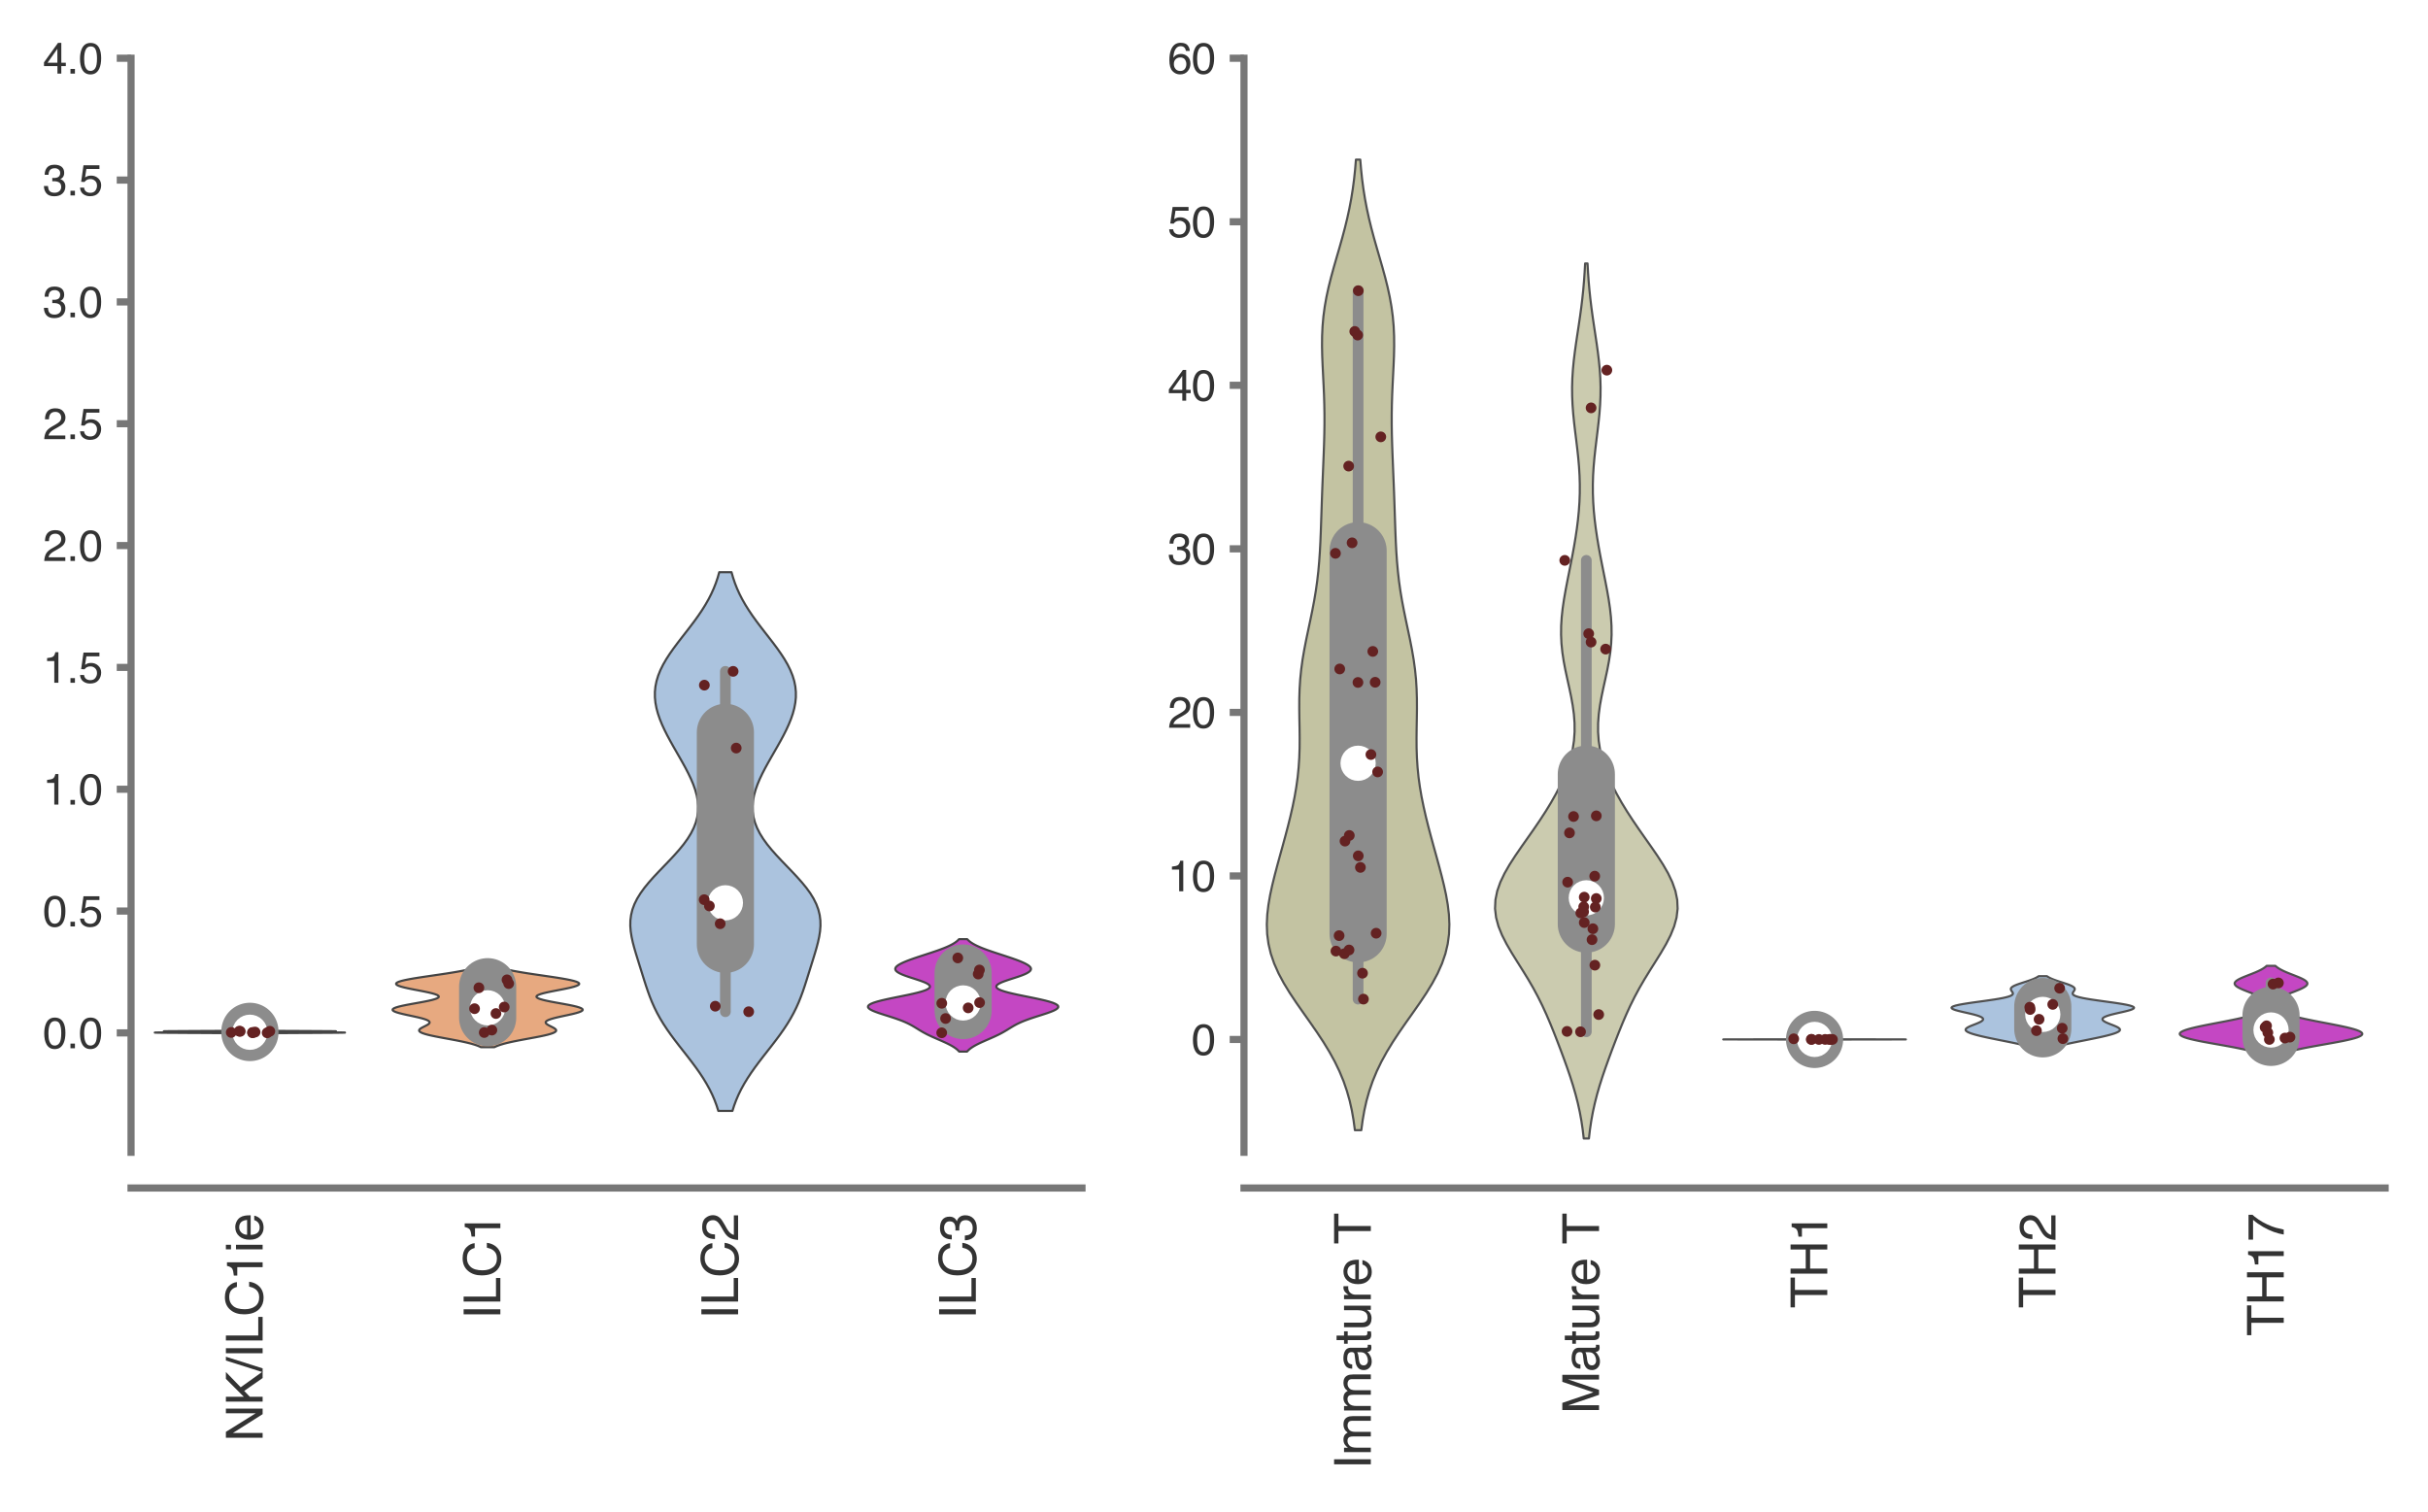 <?xml version="1.0" encoding="utf-8" standalone="no"?>
<!DOCTYPE svg PUBLIC "-//W3C//DTD SVG 1.1//EN"
  "http://www.w3.org/Graphics/SVG/1.1/DTD/svg11.dtd">
<svg xmlns:xlink="http://www.w3.org/1999/xlink" width="169.92pt" height="105.84pt" viewBox="0 0 169.92 105.84" xmlns="http://www.w3.org/2000/svg" version="1.1">
 <defs>
  <style type="text/css">*{stroke-linejoin: round; stroke-linecap: butt}</style>
 </defs>
 <g id="figure_1">
  <g id="patch_1">
   <path d="M 0 105.84 
L 169.92 105.84 
L 169.92 0 
L 0 0 
z
" style="fill: #ffffff"/>
  </g>
  <g id="axes_1">
   <g id="patch_2">
    <path d="M 9.17 80.65 
L 75.721 80.65 
L 75.721 4.076 
L 9.17 4.076 
z
" style="fill: #ffffff"/>
   </g>
   <g id="matplotlib.axis_1">
    <g id="xtick_1">
     <g id="text_1">
      <!-- NK/ILC1ie -->
      <g style="fill: #333333" transform="translate(18.38 100.901) rotate(-90) scale(0.035 -0.035)">
       <defs>
        <path id="Helvetica-4e" d="M 488 4591 
L 1222 4591 
L 3541 872 
L 3541 4591 
L 4131 4591 
L 4131 0 
L 3434 0 
L 1081 3716 
L 1081 0 
L 488 0 
L 488 4591 
z
M 2269 4591 
L 2269 4591 
z
" transform="scale(0.016)"/>
        <path id="Helvetica-4b" d="M 488 4591 
L 1094 4591 
L 1094 2353 
L 3331 4591 
L 4191 4591 
L 2281 2741 
L 4244 0 
L 3434 0 
L 1828 2303 
L 1094 1600 
L 1094 0 
L 488 0 
L 488 4591 
z
" transform="scale(0.016)"/>
        <path id="Helvetica-2f" d="M 1456 4591 
L 1931 4591 
L 475 0 
L 0 0 
L 1456 4591 
z
" transform="scale(0.016)"/>
        <path id="Helvetica-49" d="M 628 4591 
L 1256 4591 
L 1256 0 
L 628 0 
L 628 4591 
z
" transform="scale(0.016)"/>
        <path id="Helvetica-4c" d="M 488 4591 
L 1109 4591 
L 1109 547 
L 3434 547 
L 3434 0 
L 488 0 
L 488 4591 
z
" transform="scale(0.016)"/>
        <path id="Helvetica-43" d="M 2422 4716 
Q 3294 4716 3775 4256 
Q 4256 3797 4309 3213 
L 3703 3213 
Q 3600 3656 3292 3915 
Q 2984 4175 2428 4175 
Q 1750 4175 1333 3698 
Q 916 3222 916 2238 
Q 916 1431 1292 929 
Q 1669 428 2416 428 
Q 3103 428 3463 956 
Q 3653 1234 3747 1688 
L 4353 1688 
Q 4272 963 3816 472 
Q 3269 -119 2341 -119 
Q 1541 -119 997 366 
Q 281 1006 281 2344 
Q 281 3359 819 4009 
Q 1400 4716 2422 4716 
z
M 2297 4716 
L 2297 4716 
z
" transform="scale(0.016)"/>
        <path id="Helvetica-31" d="M 613 3169 
L 613 3600 
Q 1222 3659 1462 3798 
Q 1703 3938 1822 4456 
L 2266 4456 
L 2266 0 
L 1666 0 
L 1666 3169 
L 613 3169 
z
" transform="scale(0.016)"/>
        <path id="Helvetica-69" d="M 413 3331 
L 984 3331 
L 984 0 
L 413 0 
L 413 3331 
z
M 413 4591 
L 984 4591 
L 984 3953 
L 413 3953 
L 413 4591 
z
" transform="scale(0.016)"/>
        <path id="Helvetica-65" d="M 1806 3422 
Q 2163 3422 2497 3255 
Q 2831 3088 3006 2822 
Q 3175 2569 3231 2231 
Q 3281 2000 3281 1494 
L 828 1494 
Q 844 984 1069 676 
Q 1294 369 1766 369 
Q 2206 369 2469 659 
Q 2619 828 2681 1050 
L 3234 1050 
Q 3213 866 3089 639 
Q 2966 413 2813 269 
Q 2556 19 2178 -69 
Q 1975 -119 1719 -119 
Q 1094 -119 659 336 
Q 225 791 225 1609 
Q 225 2416 662 2919 
Q 1100 3422 1806 3422 
z
M 2703 1941 
Q 2669 2306 2544 2525 
Q 2313 2931 1772 2931 
Q 1384 2931 1121 2651 
Q 859 2372 844 1941 
L 2703 1941 
z
M 1753 3428 
L 1753 3428 
z
" transform="scale(0.016)"/>
       </defs>
       <use xlink:href="#Helvetica-4e"/>
       <use xlink:href="#Helvetica-4b" x="72.217"/>
       <use xlink:href="#Helvetica-2f" x="138.916"/>
       <use xlink:href="#Helvetica-49" x="166.699"/>
       <use xlink:href="#Helvetica-4c" x="194.482"/>
       <use xlink:href="#Helvetica-43" x="250.098"/>
       <use xlink:href="#Helvetica-31" x="322.314"/>
       <use xlink:href="#Helvetica-69" x="377.93"/>
       <use xlink:href="#Helvetica-65" x="400.146"/>
      </g>
     </g>
    </g>
    <g id="xtick_2">
     <g id="text_2">
      <!-- ILC1 -->
      <g style="fill: #333333" transform="translate(35.017 92.342) rotate(-90) scale(0.035 -0.035)">
       <use xlink:href="#Helvetica-49"/>
       <use xlink:href="#Helvetica-4c" x="27.783"/>
       <use xlink:href="#Helvetica-43" x="83.398"/>
       <use xlink:href="#Helvetica-31" x="155.615"/>
      </g>
     </g>
    </g>
    <g id="xtick_3">
     <g id="text_3">
      <!-- ILC2 -->
      <g style="fill: #333333" transform="translate(51.655 92.342) rotate(-90) scale(0.035 -0.035)">
       <defs>
        <path id="Helvetica-32" d="M 200 0 
Q 231 578 439 1006 
Q 647 1434 1250 1784 
L 1850 2131 
Q 2253 2366 2416 2531 
Q 2672 2791 2672 3125 
Q 2672 3516 2437 3745 
Q 2203 3975 1813 3975 
Q 1234 3975 1013 3538 
Q 894 3303 881 2888 
L 309 2888 
Q 319 3472 525 3841 
Q 891 4491 1816 4491 
Q 2584 4491 2939 4075 
Q 3294 3659 3294 3150 
Q 3294 2613 2916 2231 
Q 2697 2009 2131 1694 
L 1703 1456 
Q 1397 1288 1222 1134 
Q 909 863 828 531 
L 3272 531 
L 3272 0 
L 200 0 
z
" transform="scale(0.016)"/>
       </defs>
       <use xlink:href="#Helvetica-49"/>
       <use xlink:href="#Helvetica-4c" x="27.783"/>
       <use xlink:href="#Helvetica-43" x="83.398"/>
       <use xlink:href="#Helvetica-32" x="155.615"/>
      </g>
     </g>
    </g>
    <g id="xtick_4">
     <g id="text_4">
      <!-- ILC3 -->
      <g style="fill: #333333" transform="translate(68.293 92.342) rotate(-90) scale(0.035 -0.035)">
       <defs>
        <path id="Helvetica-33" d="M 1663 -122 
Q 869 -122 511 314 
Q 153 750 153 1375 
L 741 1375 
Q 778 941 903 744 
Q 1122 391 1694 391 
Q 2138 391 2406 628 
Q 2675 866 2675 1241 
Q 2675 1703 2392 1887 
Q 2109 2072 1606 2072 
Q 1550 2072 1492 2070 
Q 1434 2069 1375 2066 
L 1375 2563 
Q 1463 2553 1522 2550 
Q 1581 2547 1650 2547 
Q 1966 2547 2169 2647 
Q 2525 2822 2525 3272 
Q 2525 3606 2287 3787 
Q 2050 3969 1734 3969 
Q 1172 3969 956 3594 
Q 838 3388 822 3006 
L 266 3006 
Q 266 3506 466 3856 
Q 809 4481 1675 4481 
Q 2359 4481 2734 4176 
Q 3109 3872 3109 3294 
Q 3109 2881 2888 2625 
Q 2750 2466 2531 2375 
Q 2884 2278 3082 2001 
Q 3281 1725 3281 1325 
Q 3281 684 2859 281 
Q 2438 -122 1663 -122 
z
" transform="scale(0.016)"/>
       </defs>
       <use xlink:href="#Helvetica-49"/>
       <use xlink:href="#Helvetica-4c" x="27.783"/>
       <use xlink:href="#Helvetica-43" x="83.398"/>
       <use xlink:href="#Helvetica-33" x="155.615"/>
      </g>
     </g>
    </g>
   </g>
   <g id="matplotlib.axis_2">
    <g id="ytick_1">
     <g id="line2d_1">
      <defs>
       <path id="mb09e53b13b" d="M 0 0 
L -1 0 
" style="stroke: #777777; stroke-width: 0.5"/>
      </defs>
      <g>
       <use xlink:href="#mb09e53b13b" x="9.17" y="72.293" style="fill: #777777; stroke: #777777; stroke-width: 0.5"/>
      </g>
     </g>
     <g id="text_5">
      <!-- 0.0 -->
      <g style="fill: #333333" transform="translate(3 73.369) scale(0.03 -0.03)">
       <defs>
        <path id="Helvetica-30" d="M 1731 4475 
Q 2600 4475 2988 3759 
Q 3288 3206 3288 2244 
Q 3288 1331 3016 734 
Q 2622 -122 1728 -122 
Q 922 -122 528 578 
Q 200 1163 200 2147 
Q 200 2909 397 3456 
Q 766 4475 1731 4475 
z
M 1725 391 
Q 2163 391 2422 778 
Q 2681 1166 2681 2222 
Q 2681 2984 2493 3476 
Q 2306 3969 1766 3969 
Q 1269 3969 1039 3501 
Q 809 3034 809 2125 
Q 809 1441 956 1025 
Q 1181 391 1725 391 
z
" transform="scale(0.016)"/>
        <path id="Helvetica-2e" d="M 547 681 
L 1200 681 
L 1200 0 
L 547 0 
L 547 681 
z
" transform="scale(0.016)"/>
       </defs>
       <use xlink:href="#Helvetica-30"/>
       <use xlink:href="#Helvetica-2e" x="55.615"/>
       <use xlink:href="#Helvetica-30" x="83.398"/>
      </g>
     </g>
    </g>
    <g id="ytick_2">
     <g id="line2d_2">
      <g>
       <use xlink:href="#mb09e53b13b" x="9.17" y="63.766" style="fill: #777777; stroke: #777777; stroke-width: 0.5"/>
      </g>
     </g>
     <g id="text_6">
      <!-- 0.5 -->
      <g style="fill: #333333" transform="translate(3 64.842) scale(0.03 -0.03)">
       <defs>
        <path id="Helvetica-35" d="M 791 1141 
Q 847 659 1238 475 
Q 1438 381 1700 381 
Q 2200 381 2440 700 
Q 2681 1019 2681 1406 
Q 2681 1875 2395 2131 
Q 2109 2388 1709 2388 
Q 1419 2388 1211 2275 
Q 1003 2163 856 1963 
L 369 1991 
L 709 4400 
L 3034 4400 
L 3034 3856 
L 1131 3856 
L 941 2613 
Q 1097 2731 1238 2791 
Q 1488 2894 1816 2894 
Q 2431 2894 2859 2497 
Q 3288 2100 3288 1491 
Q 3288 856 2895 371 
Q 2503 -113 1644 -113 
Q 1097 -113 676 195 
Q 256 503 206 1141 
L 791 1141 
z
" transform="scale(0.016)"/>
       </defs>
       <use xlink:href="#Helvetica-30"/>
       <use xlink:href="#Helvetica-2e" x="55.615"/>
       <use xlink:href="#Helvetica-35" x="83.398"/>
      </g>
     </g>
    </g>
    <g id="ytick_3">
     <g id="line2d_3">
      <g>
       <use xlink:href="#mb09e53b13b" x="9.17" y="55.239" style="fill: #777777; stroke: #777777; stroke-width: 0.5"/>
      </g>
     </g>
     <g id="text_7">
      <!-- 1.0 -->
      <g style="fill: #333333" transform="translate(3 56.315) scale(0.03 -0.03)">
       <use xlink:href="#Helvetica-31"/>
       <use xlink:href="#Helvetica-2e" x="55.615"/>
       <use xlink:href="#Helvetica-30" x="83.398"/>
      </g>
     </g>
    </g>
    <g id="ytick_4">
     <g id="line2d_4">
      <g>
       <use xlink:href="#mb09e53b13b" x="9.17" y="46.712" style="fill: #777777; stroke: #777777; stroke-width: 0.5"/>
      </g>
     </g>
     <g id="text_8">
      <!-- 1.5 -->
      <g style="fill: #333333" transform="translate(3 47.788) scale(0.03 -0.03)">
       <use xlink:href="#Helvetica-31"/>
       <use xlink:href="#Helvetica-2e" x="55.615"/>
       <use xlink:href="#Helvetica-35" x="83.398"/>
      </g>
     </g>
    </g>
    <g id="ytick_5">
     <g id="line2d_5">
      <g>
       <use xlink:href="#mb09e53b13b" x="9.17" y="38.185" style="fill: #777777; stroke: #777777; stroke-width: 0.5"/>
      </g>
     </g>
     <g id="text_9">
      <!-- 2.0 -->
      <g style="fill: #333333" transform="translate(3 39.261) scale(0.03 -0.03)">
       <use xlink:href="#Helvetica-32"/>
       <use xlink:href="#Helvetica-2e" x="55.615"/>
       <use xlink:href="#Helvetica-30" x="83.398"/>
      </g>
     </g>
    </g>
    <g id="ytick_6">
     <g id="line2d_6">
      <g>
       <use xlink:href="#mb09e53b13b" x="9.17" y="29.658" style="fill: #777777; stroke: #777777; stroke-width: 0.5"/>
      </g>
     </g>
     <g id="text_10">
      <!-- 2.5 -->
      <g style="fill: #333333" transform="translate(3 30.734) scale(0.03 -0.03)">
       <use xlink:href="#Helvetica-32"/>
       <use xlink:href="#Helvetica-2e" x="55.615"/>
       <use xlink:href="#Helvetica-35" x="83.398"/>
      </g>
     </g>
    </g>
    <g id="ytick_7">
     <g id="line2d_7">
      <g>
       <use xlink:href="#mb09e53b13b" x="9.17" y="21.131" style="fill: #777777; stroke: #777777; stroke-width: 0.5"/>
      </g>
     </g>
     <g id="text_11">
      <!-- 3.0 -->
      <g style="fill: #333333" transform="translate(3 22.207) scale(0.03 -0.03)">
       <use xlink:href="#Helvetica-33"/>
       <use xlink:href="#Helvetica-2e" x="55.615"/>
       <use xlink:href="#Helvetica-30" x="83.398"/>
      </g>
     </g>
    </g>
    <g id="ytick_8">
     <g id="line2d_8">
      <g>
       <use xlink:href="#mb09e53b13b" x="9.17" y="12.603" style="fill: #777777; stroke: #777777; stroke-width: 0.5"/>
      </g>
     </g>
     <g id="text_12">
      <!-- 3.5 -->
      <g style="fill: #333333" transform="translate(3 13.679) scale(0.03 -0.03)">
       <use xlink:href="#Helvetica-33"/>
       <use xlink:href="#Helvetica-2e" x="55.615"/>
       <use xlink:href="#Helvetica-35" x="83.398"/>
      </g>
     </g>
    </g>
    <g id="ytick_9">
     <g id="line2d_9">
      <g>
       <use xlink:href="#mb09e53b13b" x="9.17" y="4.076" style="fill: #777777; stroke: #777777; stroke-width: 0.5"/>
      </g>
     </g>
     <g id="text_13">
      <!-- 4.0 -->
      <g style="fill: #333333" transform="translate(3 5.152) scale(0.03 -0.03)">
       <defs>
        <path id="Helvetica-34" d="M 2116 1584 
L 2116 3613 
L 681 1584 
L 2116 1584 
z
M 2125 0 
L 2125 1094 
L 163 1094 
L 163 1644 
L 2213 4488 
L 2688 4488 
L 2688 1584 
L 3347 1584 
L 3347 1094 
L 2688 1094 
L 2688 0 
L 2125 0 
z
" transform="scale(0.016)"/>
       </defs>
       <use xlink:href="#Helvetica-34"/>
       <use xlink:href="#Helvetica-2e" x="55.615"/>
       <use xlink:href="#Helvetica-30" x="83.398"/>
      </g>
     </g>
    </g>
   </g>
   <g id="PolyCollection_1">
    <defs>
     <path id="m781a4b790d" d="M 17.986 -33.517 
L 16.992 -33.517 
L 16.872 -33.519 
L 16.731 -33.521 
L 16.567 -33.523 
L 16.38 -33.525 
L 16.168 -33.527 
L 15.933 -33.529 
L 15.674 -33.53 
L 15.393 -33.532 
L 15.094 -33.534 
L 14.777 -33.536 
L 14.448 -33.538 
L 14.111 -33.54 
L 13.77 -33.542 
L 13.431 -33.543 
L 13.098 -33.545 
L 12.776 -33.547 
L 12.469 -33.549 
L 12.183 -33.551 
L 11.919 -33.553 
L 11.682 -33.554 
L 11.472 -33.556 
L 11.292 -33.558 
L 11.141 -33.56 
L 11.021 -33.562 
L 10.931 -33.564 
L 10.87 -33.566 
L 10.838 -33.567 
L 10.834 -33.569 
L 10.857 -33.571 
L 10.905 -33.573 
L 10.978 -33.575 
L 11.073 -33.577 
L 11.19 -33.579 
L 11.326 -33.58 
L 11.48 -33.582 
L 11.65 -33.584 
L 11.832 -33.586 
L 12.026 -33.588 
L 12.228 -33.59 
L 12.438 -33.592 
L 12.652 -33.593 
L 12.869 -33.595 
L 13.087 -33.597 
L 13.306 -33.599 
L 13.523 -33.601 
L 13.739 -33.603 
L 13.95 -33.605 
L 14.157 -33.606 
L 14.357 -33.608 
L 14.549 -33.61 
L 14.731 -33.612 
L 14.899 -33.614 
L 15.05 -33.616 
L 15.182 -33.618 
L 15.291 -33.619 
L 15.372 -33.621 
L 15.422 -33.623 
L 15.437 -33.625 
L 15.416 -33.627 
L 15.355 -33.629 
L 15.253 -33.631 
L 15.11 -33.632 
L 14.926 -33.634 
L 14.705 -33.636 
L 14.45 -33.638 
L 14.165 -33.64 
L 13.859 -33.642 
L 13.537 -33.644 
L 13.209 -33.645 
L 12.884 -33.647 
L 12.571 -33.649 
L 12.282 -33.651 
L 12.024 -33.653 
L 11.807 -33.655 
L 11.638 -33.656 
L 11.523 -33.658 
L 11.467 -33.66 
L 11.472 -33.662 
L 11.538 -33.664 
L 11.665 -33.666 
L 11.847 -33.668 
L 12.08 -33.669 
L 12.358 -33.671 
L 12.672 -33.673 
L 13.015 -33.675 
L 13.376 -33.677 
L 13.748 -33.679 
L 14.123 -33.681 
L 14.492 -33.682 
L 14.848 -33.684 
L 15.187 -33.686 
L 15.504 -33.688 
L 15.795 -33.69 
L 16.059 -33.692 
L 16.295 -33.694 
L 16.502 -33.695 
L 16.683 -33.697 
L 16.837 -33.699 
L 16.967 -33.701 
L 18.011 -33.701 
L 18.011 -33.701 
L 18.141 -33.699 
L 18.296 -33.697 
L 18.476 -33.695 
L 18.683 -33.694 
L 18.919 -33.692 
L 19.183 -33.69 
L 19.474 -33.688 
L 19.791 -33.686 
L 20.13 -33.684 
L 20.487 -33.682 
L 20.856 -33.681 
L 21.23 -33.679 
L 21.602 -33.677 
L 21.964 -33.675 
L 22.306 -33.673 
L 22.62 -33.671 
L 22.898 -33.669 
L 23.131 -33.668 
L 23.314 -33.666 
L 23.44 -33.664 
L 23.506 -33.662 
L 23.511 -33.66 
L 23.455 -33.658 
L 23.34 -33.656 
L 23.171 -33.655 
L 22.954 -33.653 
L 22.697 -33.651 
L 22.407 -33.649 
L 22.095 -33.647 
L 21.77 -33.645 
L 21.441 -33.644 
L 21.12 -33.642 
L 20.813 -33.64 
L 20.528 -33.638 
L 20.273 -33.636 
L 20.052 -33.634 
L 19.869 -33.632 
L 19.726 -33.631 
L 19.624 -33.629 
L 19.562 -33.627 
L 19.541 -33.625 
L 19.557 -33.623 
L 19.607 -33.621 
L 19.688 -33.619 
L 19.796 -33.618 
L 19.928 -33.616 
L 20.08 -33.614 
L 20.248 -33.612 
L 20.429 -33.61 
L 20.621 -33.608 
L 20.821 -33.606 
L 21.028 -33.605 
L 21.24 -33.603 
L 21.455 -33.601 
L 21.672 -33.599 
L 21.891 -33.597 
L 22.109 -33.595 
L 22.326 -33.593 
L 22.541 -33.592 
L 22.75 -33.59 
L 22.952 -33.588 
L 23.146 -33.586 
L 23.329 -33.584 
L 23.498 -33.582 
L 23.652 -33.58 
L 23.788 -33.579 
L 23.905 -33.577 
L 24.001 -33.575 
L 24.073 -33.573 
L 24.122 -33.571 
L 24.144 -33.569 
L 24.14 -33.567 
L 24.108 -33.566 
L 24.048 -33.564 
L 23.957 -33.562 
L 23.837 -33.56 
L 23.687 -33.558 
L 23.506 -33.556 
L 23.296 -33.554 
L 23.059 -33.553 
L 22.795 -33.551 
L 22.509 -33.549 
L 22.203 -33.547 
L 21.881 -33.545 
L 21.548 -33.543 
L 21.208 -33.542 
L 20.867 -33.54 
L 20.53 -33.538 
L 20.201 -33.536 
L 19.885 -33.534 
L 19.585 -33.532 
L 19.304 -33.53 
L 19.046 -33.529 
L 18.81 -33.527 
L 18.599 -33.525 
L 18.411 -33.523 
L 18.248 -33.521 
L 18.106 -33.519 
L 17.986 -33.517 
z
" style="stroke: #444444; stroke-width: 0.15"/>
    </defs>
    <g clip-path="url(#pe2a542fbf1)">
     <use xlink:href="#m781a4b790d" x="0" y="105.84" style="fill: #546e8e; stroke: #444444; stroke-width: 0.15"/>
    </g>
   </g>
   <g id="PolyCollection_2">
    <defs>
     <path id="me748c26dd7" d="M 34.599 -32.547 
L 33.654 -32.547 
L 33.531 -32.605 
L 33.385 -32.663 
L 33.214 -32.721 
L 33.018 -32.779 
L 32.797 -32.837 
L 32.55 -32.895 
L 32.282 -32.953 
L 31.993 -33.011 
L 31.69 -33.069 
L 31.378 -33.127 
L 31.063 -33.185 
L 30.754 -33.243 
L 30.458 -33.301 
L 30.183 -33.359 
L 29.937 -33.417 
L 29.727 -33.475 
L 29.559 -33.533 
L 29.436 -33.591 
L 29.359 -33.649 
L 29.329 -33.707 
L 29.342 -33.765 
L 29.393 -33.823 
L 29.475 -33.881 
L 29.579 -33.939 
L 29.694 -33.997 
L 29.809 -34.055 
L 29.914 -34.113 
L 29.998 -34.171 
L 30.052 -34.229 
L 30.068 -34.287 
L 30.041 -34.345 
L 29.968 -34.403 
L 29.848 -34.461 
L 29.685 -34.519 
L 29.482 -34.577 
L 29.247 -34.635 
L 28.99 -34.693 
L 28.721 -34.751 
L 28.451 -34.809 
L 28.194 -34.867 
L 27.961 -34.925 
L 27.764 -34.983 
L 27.611 -35.041 
L 27.512 -35.099 
L 27.472 -35.157 
L 27.493 -35.215 
L 27.577 -35.273 
L 27.72 -35.331 
L 27.918 -35.389 
L 28.163 -35.447 
L 28.445 -35.505 
L 28.753 -35.563 
L 29.074 -35.621 
L 29.396 -35.679 
L 29.705 -35.737 
L 29.989 -35.795 
L 30.238 -35.853 
L 30.441 -35.911 
L 30.592 -35.969 
L 30.683 -36.027 
L 30.713 -36.085 
L 30.681 -36.143 
L 30.589 -36.201 
L 30.44 -36.259 
L 30.242 -36.317 
L 30.002 -36.375 
L 29.73 -36.433 
L 29.438 -36.491 
L 29.136 -36.549 
L 28.837 -36.607 
L 28.554 -36.665 
L 28.297 -36.723 
L 28.077 -36.781 
L 27.903 -36.839 
L 27.783 -36.897 
L 27.722 -36.955 
L 27.723 -37.013 
L 27.787 -37.071 
L 27.915 -37.129 
L 28.101 -37.187 
L 28.342 -37.245 
L 28.631 -37.303 
L 28.96 -37.361 
L 29.32 -37.419 
L 29.702 -37.477 
L 30.097 -37.535 
L 30.496 -37.593 
L 30.891 -37.651 
L 31.274 -37.709 
L 31.64 -37.767 
L 31.982 -37.825 
L 32.297 -37.883 
L 32.584 -37.941 
L 32.84 -37.999 
L 33.066 -38.057 
L 33.262 -38.115 
L 33.43 -38.173 
L 33.571 -38.231 
L 33.689 -38.289 
L 34.564 -38.289 
L 34.564 -38.289 
L 34.682 -38.231 
L 34.824 -38.173 
L 34.992 -38.115 
L 35.188 -38.057 
L 35.414 -37.999 
L 35.67 -37.941 
L 35.956 -37.883 
L 36.272 -37.825 
L 36.614 -37.767 
L 36.979 -37.709 
L 37.363 -37.651 
L 37.757 -37.593 
L 38.156 -37.535 
L 38.552 -37.477 
L 38.934 -37.419 
L 39.294 -37.361 
L 39.623 -37.303 
L 39.912 -37.245 
L 40.153 -37.187 
L 40.339 -37.129 
L 40.466 -37.071 
L 40.531 -37.013 
L 40.532 -36.955 
L 40.471 -36.897 
L 40.351 -36.839 
L 40.177 -36.781 
L 39.957 -36.723 
L 39.7 -36.665 
L 39.417 -36.607 
L 39.118 -36.549 
L 38.816 -36.491 
L 38.524 -36.433 
L 38.252 -36.375 
L 38.012 -36.317 
L 37.814 -36.259 
L 37.665 -36.201 
L 37.573 -36.143 
L 37.541 -36.085 
L 37.571 -36.027 
L 37.662 -35.969 
L 37.813 -35.911 
L 38.016 -35.853 
L 38.265 -35.795 
L 38.549 -35.737 
L 38.858 -35.679 
L 39.18 -35.621 
L 39.501 -35.563 
L 39.809 -35.505 
L 40.091 -35.447 
L 40.336 -35.389 
L 40.533 -35.331 
L 40.677 -35.273 
L 40.76 -35.215 
L 40.782 -35.157 
L 40.742 -35.099 
L 40.642 -35.041 
L 40.49 -34.983 
L 40.293 -34.925 
L 40.06 -34.867 
L 39.802 -34.809 
L 39.533 -34.751 
L 39.264 -34.693 
L 39.007 -34.635 
L 38.772 -34.577 
L 38.569 -34.519 
L 38.406 -34.461 
L 38.286 -34.403 
L 38.213 -34.345 
L 38.186 -34.287 
L 38.202 -34.229 
L 38.256 -34.171 
L 38.34 -34.113 
L 38.445 -34.055 
L 38.56 -33.997 
L 38.675 -33.939 
L 38.779 -33.881 
L 38.86 -33.823 
L 38.912 -33.765 
L 38.925 -33.707 
L 38.894 -33.649 
L 38.818 -33.591 
L 38.695 -33.533 
L 38.526 -33.475 
L 38.317 -33.417 
L 38.071 -33.359 
L 37.796 -33.301 
L 37.5 -33.243 
L 37.19 -33.185 
L 36.876 -33.127 
L 36.564 -33.069 
L 36.261 -33.011 
L 35.972 -32.953 
L 35.703 -32.895 
L 35.457 -32.837 
L 35.236 -32.779 
L 35.04 -32.721 
L 34.869 -32.663 
L 34.723 -32.605 
L 34.599 -32.547 
z
" style="stroke: #444444; stroke-width: 0.15"/>
    </defs>
    <g clip-path="url(#pe2a542fbf1)">
     <use xlink:href="#me748c26dd7" x="0" y="105.84" style="fill: #e7a980; stroke: #444444; stroke-width: 0.15"/>
    </g>
   </g>
   <g id="PolyCollection_3">
    <defs>
     <path id="m5db8208071" d="M 51.259 -28.087 
L 50.27 -28.087 
L 50.149 -28.468 
L 50.006 -28.849 
L 49.842 -29.23 
L 49.654 -29.611 
L 49.444 -29.991 
L 49.213 -30.372 
L 48.961 -30.753 
L 48.692 -31.134 
L 48.409 -31.515 
L 48.116 -31.896 
L 47.818 -32.277 
L 47.52 -32.657 
L 47.227 -33.038 
L 46.944 -33.419 
L 46.676 -33.8 
L 46.425 -34.181 
L 46.195 -34.562 
L 45.985 -34.943 
L 45.797 -35.324 
L 45.627 -35.704 
L 45.475 -36.085 
L 45.337 -36.466 
L 45.208 -36.847 
L 45.085 -37.228 
L 44.966 -37.609 
L 44.847 -37.99 
L 44.728 -38.37 
L 44.61 -38.751 
L 44.493 -39.132 
L 44.382 -39.513 
L 44.282 -39.894 
L 44.199 -40.275 
L 44.139 -40.656 
L 44.11 -41.036 
L 44.116 -41.417 
L 44.165 -41.798 
L 44.258 -42.179 
L 44.4 -42.56 
L 44.589 -42.941 
L 44.824 -43.322 
L 45.1 -43.703 
L 45.411 -44.083 
L 45.75 -44.464 
L 46.108 -44.845 
L 46.475 -45.226 
L 46.841 -45.607 
L 47.197 -45.988 
L 47.534 -46.369 
L 47.844 -46.749 
L 48.119 -47.13 
L 48.355 -47.511 
L 48.548 -47.892 
L 48.695 -48.273 
L 48.795 -48.654 
L 48.849 -49.035 
L 48.859 -49.416 
L 48.827 -49.796 
L 48.757 -50.177 
L 48.652 -50.558 
L 48.517 -50.939 
L 48.356 -51.32 
L 48.175 -51.701 
L 47.978 -52.082 
L 47.769 -52.462 
L 47.553 -52.843 
L 47.334 -53.224 
L 47.116 -53.605 
L 46.903 -53.986 
L 46.698 -54.367 
L 46.506 -54.748 
L 46.331 -55.129 
L 46.176 -55.509 
L 46.045 -55.89 
L 45.942 -56.271 
L 45.87 -56.652 
L 45.833 -57.033 
L 45.832 -57.414 
L 45.87 -57.795 
L 45.947 -58.175 
L 46.063 -58.556 
L 46.216 -58.937 
L 46.405 -59.318 
L 46.624 -59.699 
L 46.871 -60.08 
L 47.139 -60.461 
L 47.423 -60.841 
L 47.716 -61.222 
L 48.013 -61.603 
L 48.307 -61.984 
L 48.594 -62.365 
L 48.868 -62.746 
L 49.126 -63.127 
L 49.364 -63.508 
L 49.581 -63.888 
L 49.776 -64.269 
L 49.948 -64.65 
L 50.098 -65.031 
L 50.227 -65.412 
L 50.336 -65.793 
L 51.194 -65.793 
L 51.194 -65.793 
L 51.303 -65.412 
L 51.431 -65.031 
L 51.581 -64.65 
L 51.753 -64.269 
L 51.948 -63.888 
L 52.165 -63.508 
L 52.404 -63.127 
L 52.661 -62.746 
L 52.935 -62.365 
L 53.222 -61.984 
L 53.516 -61.603 
L 53.813 -61.222 
L 54.107 -60.841 
L 54.39 -60.461 
L 54.658 -60.08 
L 54.905 -59.699 
L 55.125 -59.318 
L 55.313 -58.937 
L 55.467 -58.556 
L 55.583 -58.175 
L 55.66 -57.795 
L 55.697 -57.414 
L 55.697 -57.033 
L 55.659 -56.652 
L 55.587 -56.271 
L 55.484 -55.89 
L 55.353 -55.509 
L 55.198 -55.129 
L 55.023 -54.748 
L 54.831 -54.367 
L 54.627 -53.986 
L 54.413 -53.605 
L 54.195 -53.224 
L 53.976 -52.843 
L 53.76 -52.462 
L 53.551 -52.082 
L 53.354 -51.701 
L 53.173 -51.32 
L 53.013 -50.939 
L 52.878 -50.558 
L 52.773 -50.177 
L 52.702 -49.796 
L 52.67 -49.416 
L 52.68 -49.035 
L 52.734 -48.654 
L 52.835 -48.273 
L 52.982 -47.892 
L 53.174 -47.511 
L 53.41 -47.13 
L 53.686 -46.749 
L 53.995 -46.369 
L 54.332 -45.988 
L 54.688 -45.607 
L 55.055 -45.226 
L 55.422 -44.845 
L 55.779 -44.464 
L 56.118 -44.083 
L 56.43 -43.703 
L 56.706 -43.322 
L 56.94 -42.941 
L 57.129 -42.56 
L 57.271 -42.179 
L 57.365 -41.798 
L 57.413 -41.417 
L 57.42 -41.036 
L 57.39 -40.656 
L 57.33 -40.275 
L 57.247 -39.894 
L 57.147 -39.513 
L 57.036 -39.132 
L 56.92 -38.751 
L 56.801 -38.37 
L 56.682 -37.99 
L 56.563 -37.609 
L 56.444 -37.228 
L 56.322 -36.847 
L 56.193 -36.466 
L 56.054 -36.085 
L 55.902 -35.704 
L 55.733 -35.324 
L 55.544 -34.943 
L 55.335 -34.562 
L 55.104 -34.181 
L 54.853 -33.8 
L 54.585 -33.419 
L 54.302 -33.038 
L 54.01 -32.657 
L 53.712 -32.277 
L 53.414 -31.896 
L 53.121 -31.515 
L 52.838 -31.134 
L 52.569 -30.753 
L 52.317 -30.372 
L 52.085 -29.991 
L 51.875 -29.611 
L 51.688 -29.23 
L 51.523 -28.849 
L 51.381 -28.468 
L 51.259 -28.087 
z
" style="stroke: #444444; stroke-width: 0.15"/>
    </defs>
    <g clip-path="url(#pe2a542fbf1)">
     <use xlink:href="#m5db8208071" x="0" y="105.84" style="fill: #abc3de; stroke: #444444; stroke-width: 0.15"/>
    </g>
   </g>
   <g id="PolyCollection_4">
    <defs>
     <path id="m454a1539fa" d="M 67.679 -32.238 
L 67.126 -32.238 
L 67.053 -32.317 
L 66.965 -32.397 
L 66.863 -32.476 
L 66.746 -32.556 
L 66.615 -32.635 
L 66.47 -32.715 
L 66.313 -32.794 
L 66.145 -32.874 
L 65.969 -32.953 
L 65.789 -33.033 
L 65.606 -33.112 
L 65.424 -33.192 
L 65.246 -33.271 
L 65.074 -33.351 
L 64.91 -33.43 
L 64.755 -33.51 
L 64.609 -33.589 
L 64.471 -33.669 
L 64.338 -33.748 
L 64.21 -33.828 
L 64.081 -33.907 
L 63.95 -33.987 
L 63.812 -34.066 
L 63.665 -34.146 
L 63.504 -34.225 
L 63.329 -34.305 
L 63.138 -34.385 
L 62.929 -34.464 
L 62.706 -34.544 
L 62.469 -34.623 
L 62.222 -34.703 
L 61.972 -34.782 
L 61.723 -34.862 
L 61.485 -34.941 
L 61.265 -35.021 
L 61.072 -35.1 
L 60.916 -35.18 
L 60.805 -35.259 
L 60.747 -35.339 
L 60.748 -35.418 
L 60.811 -35.498 
L 60.938 -35.577 
L 61.127 -35.657 
L 61.375 -35.736 
L 61.674 -35.816 
L 62.015 -35.895 
L 62.386 -35.975 
L 62.776 -36.054 
L 63.169 -36.134 
L 63.554 -36.213 
L 63.916 -36.293 
L 64.243 -36.372 
L 64.526 -36.452 
L 64.757 -36.531 
L 64.928 -36.611 
L 65.037 -36.69 
L 65.083 -36.77 
L 65.067 -36.849 
L 64.993 -36.929 
L 64.868 -37.008 
L 64.698 -37.088 
L 64.493 -37.167 
L 64.264 -37.247 
L 64.019 -37.327 
L 63.772 -37.406 
L 63.531 -37.486 
L 63.307 -37.565 
L 63.107 -37.645 
L 62.939 -37.724 
L 62.807 -37.804 
L 62.714 -37.883 
L 62.663 -37.963 
L 62.653 -38.042 
L 62.682 -38.122 
L 62.748 -38.201 
L 62.848 -38.281 
L 62.978 -38.36 
L 63.134 -38.44 
L 63.312 -38.519 
L 63.508 -38.599 
L 63.72 -38.678 
L 63.944 -38.758 
L 64.177 -38.837 
L 64.417 -38.917 
L 64.66 -38.996 
L 64.904 -39.076 
L 65.146 -39.155 
L 65.384 -39.235 
L 65.614 -39.314 
L 65.834 -39.394 
L 66.041 -39.473 
L 66.235 -39.553 
L 66.412 -39.632 
L 66.573 -39.712 
L 66.716 -39.791 
L 66.841 -39.871 
L 66.95 -39.95 
L 67.042 -40.03 
L 67.119 -40.11 
L 67.686 -40.11 
L 67.686 -40.11 
L 67.763 -40.03 
L 67.855 -39.95 
L 67.964 -39.871 
L 68.089 -39.791 
L 68.232 -39.712 
L 68.393 -39.632 
L 68.57 -39.553 
L 68.764 -39.473 
L 68.971 -39.394 
L 69.191 -39.314 
L 69.421 -39.235 
L 69.659 -39.155 
L 69.901 -39.076 
L 70.145 -38.996 
L 70.388 -38.917 
L 70.628 -38.837 
L 70.861 -38.758 
L 71.085 -38.678 
L 71.297 -38.599 
L 71.493 -38.519 
L 71.671 -38.44 
L 71.827 -38.36 
L 71.957 -38.281 
L 72.057 -38.201 
L 72.123 -38.122 
L 72.152 -38.042 
L 72.142 -37.963 
L 72.091 -37.883 
L 71.998 -37.804 
L 71.866 -37.724 
L 71.698 -37.645 
L 71.498 -37.565 
L 71.274 -37.486 
L 71.033 -37.406 
L 70.785 -37.327 
L 70.541 -37.247 
L 70.312 -37.167 
L 70.107 -37.088 
L 69.937 -37.008 
L 69.812 -36.929 
L 69.738 -36.849 
L 69.722 -36.77 
L 69.768 -36.69 
L 69.877 -36.611 
L 70.048 -36.531 
L 70.279 -36.452 
L 70.562 -36.372 
L 70.889 -36.293 
L 71.251 -36.213 
L 71.636 -36.134 
L 72.029 -36.054 
L 72.419 -35.975 
L 72.79 -35.895 
L 73.131 -35.816 
L 73.43 -35.736 
L 73.678 -35.657 
L 73.867 -35.577 
L 73.994 -35.498 
L 74.057 -35.418 
L 74.058 -35.339 
L 74 -35.259 
L 73.889 -35.18 
L 73.733 -35.1 
L 73.54 -35.021 
L 73.32 -34.941 
L 73.082 -34.862 
L 72.833 -34.782 
L 72.583 -34.703 
L 72.336 -34.623 
L 72.099 -34.544 
L 71.876 -34.464 
L 71.667 -34.385 
L 71.476 -34.305 
L 71.301 -34.225 
L 71.14 -34.146 
L 70.993 -34.066 
L 70.855 -33.987 
L 70.724 -33.907 
L 70.595 -33.828 
L 70.467 -33.748 
L 70.334 -33.669 
L 70.196 -33.589 
L 70.05 -33.51 
L 69.895 -33.43 
L 69.731 -33.351 
L 69.559 -33.271 
L 69.381 -33.192 
L 69.199 -33.112 
L 69.016 -33.033 
L 68.836 -32.953 
L 68.66 -32.874 
L 68.492 -32.794 
L 68.335 -32.715 
L 68.19 -32.635 
L 68.059 -32.556 
L 67.942 -32.476 
L 67.84 -32.397 
L 67.752 -32.317 
L 67.679 -32.238 
z
" style="stroke: #444444; stroke-width: 0.15"/>
    </defs>
    <g clip-path="url(#pe2a542fbf1)">
     <use xlink:href="#m454a1539fa" x="0" y="105.84" style="fill: #c447c3; stroke: #444444; stroke-width: 0.15"/>
    </g>
   </g>
   <g id="line2d_10">
    <path d="M 17.489 72.288 
L 17.489 72.174 
" clip-path="url(#pe2a542fbf1)" style="fill: none; stroke: #8c8c8c; stroke-width: 0.75; stroke-linecap: round"/>
   </g>
   <g id="line2d_11">
    <path d="M 17.489 72.268 
L 17.489 72.183 
" clip-path="url(#pe2a542fbf1)" style="fill: none; stroke: #8c8c8c; stroke-width: 4; stroke-linecap: round"/>
   </g>
   <g id="line2d_12">
    <path d="M 17.489 72.248 
" clip-path="url(#pe2a542fbf1)" style="fill: none; stroke: #444444; stroke-width: 1.2; stroke-linecap: round"/>
    <defs>
     <path id="m1812fa43af" d="M 0 0.833 
C 0.221 0.833 0.433 0.746 0.589 0.589 
C 0.746 0.433 0.833 0.221 0.833 0 
C 0.833 -0.221 0.746 -0.433 0.589 -0.589 
C 0.433 -0.746 0.221 -0.833 0 -0.833 
C -0.221 -0.833 -0.433 -0.746 -0.589 -0.589 
C -0.746 -0.433 -0.833 -0.221 -0.833 0 
C -0.833 0.221 -0.746 0.433 -0.589 0.589 
C -0.433 0.746 -0.221 0.833 0 0.833 
z
" style="stroke: #ffffff; stroke-width: 0.8"/>
    </defs>
    <g clip-path="url(#pe2a542fbf1)">
     <use xlink:href="#m1812fa43af" x="17.489" y="72.248" style="fill: #ffffff; stroke: #ffffff; stroke-width: 0.8"/>
    </g>
   </g>
   <g id="line2d_13">
    <path d="M 34.127 72.266 
L 34.127 68.579 
" clip-path="url(#pe2a542fbf1)" style="fill: none; stroke: #8c8c8c; stroke-width: 0.75; stroke-linecap: round"/>
   </g>
   <g id="line2d_14">
    <path d="M 34.127 71.227 
L 34.127 69.06 
" clip-path="url(#pe2a542fbf1)" style="fill: none; stroke: #8c8c8c; stroke-width: 4; stroke-linecap: round"/>
   </g>
   <g id="line2d_15">
    <path d="M 34.127 70.54 
" clip-path="url(#pe2a542fbf1)" style="fill: none; stroke: #444444; stroke-width: 1.2; stroke-linecap: round"/>
    <g clip-path="url(#pe2a542fbf1)">
     <use xlink:href="#m1812fa43af" x="34.127" y="70.54" style="fill: #ffffff; stroke: #ffffff; stroke-width: 0.8"/>
    </g>
   </g>
   <g id="line2d_16">
    <path d="M 50.765 70.811 
L 50.765 46.989 
" clip-path="url(#pe2a542fbf1)" style="fill: none; stroke: #8c8c8c; stroke-width: 0.75; stroke-linecap: round"/>
   </g>
   <g id="line2d_17">
    <path d="M 50.765 66.095 
L 50.765 51.257 
" clip-path="url(#pe2a542fbf1)" style="fill: none; stroke: #8c8c8c; stroke-width: 4; stroke-linecap: round"/>
   </g>
   <g id="line2d_18">
    <path d="M 50.765 63.189 
" clip-path="url(#pe2a542fbf1)" style="fill: none; stroke: #444444; stroke-width: 1.2; stroke-linecap: round"/>
    <g clip-path="url(#pe2a542fbf1)">
     <use xlink:href="#m1812fa43af" x="50.765" y="63.189" style="fill: #ffffff; stroke: #ffffff; stroke-width: 0.8"/>
    </g>
   </g>
   <g id="line2d_19">
    <path d="M 67.402 72.286 
L 67.402 67.047 
" clip-path="url(#pe2a542fbf1)" style="fill: none; stroke: #8c8c8c; stroke-width: 0.75; stroke-linecap: round"/>
   </g>
   <g id="line2d_20">
    <path d="M 67.402 70.728 
L 67.402 68.103 
" clip-path="url(#pe2a542fbf1)" style="fill: none; stroke: #8c8c8c; stroke-width: 4; stroke-linecap: round"/>
   </g>
   <g id="line2d_21">
    <path d="M 67.402 70.197 
" clip-path="url(#pe2a542fbf1)" style="fill: none; stroke: #444444; stroke-width: 1.2; stroke-linecap: round"/>
    <g clip-path="url(#pe2a542fbf1)">
     <use xlink:href="#m1812fa43af" x="67.402" y="70.197" style="fill: #ffffff; stroke: #ffffff; stroke-width: 0.8"/>
    </g>
   </g>
   <g id="patch_3">
    <path d="M 9.17 80.65 
L 9.17 4.076 
" style="fill: none; stroke: #777777; stroke-width: 0.5; stroke-linejoin: miter; stroke-linecap: square"/>
   </g>
   <g id="patch_4">
    <path d="M 9.17 83.15 
L 75.721 83.15 
" style="fill: none; stroke: #777777; stroke-width: 0.5; stroke-linejoin: miter; stroke-linecap: square"/>
   </g>
   <g id="PathCollection_1">
    <defs>
     <path id="m949ff26cd8" d="M 0 0.375 
C 0.099 0.375 0.195 0.335 0.265 0.265 
C 0.335 0.195 0.375 0.099 0.375 0 
C 0.375 -0.099 0.335 -0.195 0.265 -0.265 
C 0.195 -0.335 0.099 -0.375 0 -0.375 
C -0.099 -0.375 -0.195 -0.335 -0.265 -0.265 
C -0.335 -0.195 -0.375 -0.099 -0.375 0 
C -0.375 0.099 -0.335 0.195 -0.265 0.265 
C -0.195 0.335 -0.099 0.375 0 0.375 
z
"/>
    </defs>
    <g clip-path="url(#pe2a542fbf1)">
     <use xlink:href="#m949ff26cd8" x="18.697" y="72.288" style="fill: #642222"/>
     <use xlink:href="#m949ff26cd8" x="18.884" y="72.178" style="fill: #642222"/>
     <use xlink:href="#m949ff26cd8" x="17.852" y="72.235" style="fill: #642222"/>
     <use xlink:href="#m949ff26cd8" x="16.183" y="72.261" style="fill: #642222"/>
     <use xlink:href="#m949ff26cd8" x="17.681" y="72.285" style="fill: #642222"/>
     <use xlink:href="#m949ff26cd8" x="16.745" y="72.174" style="fill: #642222"/>
     <use xlink:href="#m949ff26cd8" x="17.671" y="72.263" style="fill: #642222"/>
     <use xlink:href="#m949ff26cd8" x="16.814" y="72.185" style="fill: #642222"/>
    </g>
   </g>
   <g id="PathCollection_2">
    <g clip-path="url(#pe2a542fbf1)">
     <use xlink:href="#m949ff26cd8" x="33.889" y="72.266" style="fill: #642222"/>
     <use xlink:href="#m949ff26cd8" x="35.287" y="70.483" style="fill: #642222"/>
     <use xlink:href="#m949ff26cd8" x="34.708" y="70.937" style="fill: #642222"/>
     <use xlink:href="#m949ff26cd8" x="35.482" y="68.579" style="fill: #642222"/>
     <use xlink:href="#m949ff26cd8" x="34.423" y="72.097" style="fill: #642222"/>
     <use xlink:href="#m949ff26cd8" x="35.601" y="68.841" style="fill: #642222"/>
     <use xlink:href="#m949ff26cd8" x="33.211" y="70.598" style="fill: #642222"/>
     <use xlink:href="#m949ff26cd8" x="33.515" y="69.134" style="fill: #642222"/>
    </g>
   </g>
   <g id="PathCollection_3">
    <g clip-path="url(#pe2a542fbf1)">
     <use xlink:href="#m949ff26cd8" x="50.058" y="70.425" style="fill: #642222"/>
     <use xlink:href="#m949ff26cd8" x="49.281" y="62.97" style="fill: #642222"/>
     <use xlink:href="#m949ff26cd8" x="51.307" y="46.989" style="fill: #642222"/>
     <use xlink:href="#m949ff26cd8" x="49.294" y="47.954" style="fill: #642222"/>
     <use xlink:href="#m949ff26cd8" x="52.396" y="70.811" style="fill: #642222"/>
     <use xlink:href="#m949ff26cd8" x="49.645" y="63.409" style="fill: #642222"/>
     <use xlink:href="#m949ff26cd8" x="50.401" y="64.652" style="fill: #642222"/>
     <use xlink:href="#m949ff26cd8" x="51.523" y="52.358" style="fill: #642222"/>
    </g>
   </g>
   <g id="PathCollection_4">
    <g clip-path="url(#pe2a542fbf1)">
     <use xlink:href="#m949ff26cd8" x="65.904" y="72.286" style="fill: #642222"/>
     <use xlink:href="#m949ff26cd8" x="66.177" y="71.286" style="fill: #642222"/>
     <use xlink:href="#m949ff26cd8" x="68.544" y="67.891" style="fill: #642222"/>
     <use xlink:href="#m949ff26cd8" x="65.909" y="70.221" style="fill: #642222"/>
     <use xlink:href="#m949ff26cd8" x="68.458" y="68.174" style="fill: #642222"/>
     <use xlink:href="#m949ff26cd8" x="67.756" y="70.542" style="fill: #642222"/>
     <use xlink:href="#m949ff26cd8" x="68.555" y="70.173" style="fill: #642222"/>
     <use xlink:href="#m949ff26cd8" x="67.029" y="67.047" style="fill: #642222"/>
    </g>
   </g>
  </g>
  <g id="axes_2">
   <g id="patch_5">
    <path d="M 87.058 80.65 
L 166.92 80.65 
L 166.92 4.076 
L 87.058 4.076 
z
" style="fill: #ffffff"/>
   </g>
   <g id="matplotlib.axis_3">
    <g id="xtick_5">
     <g id="text_14">
      <!-- Immature T -->
      <g style="fill: #333333" transform="translate(95.935 102.84) rotate(-90) scale(0.035 -0.035)">
       <defs>
        <path id="Helvetica-6d" d="M 413 3347 
L 969 3347 
L 969 2872 
Q 1169 3119 1331 3231 
Q 1609 3422 1963 3422 
Q 2363 3422 2606 3225 
Q 2744 3113 2856 2894 
Q 3044 3163 3297 3292 
Q 3550 3422 3866 3422 
Q 4541 3422 4784 2934 
Q 4916 2672 4916 2228 
L 4916 0 
L 4331 0 
L 4331 2325 
Q 4331 2659 4164 2784 
Q 3997 2909 3756 2909 
Q 3425 2909 3186 2687 
Q 2947 2466 2947 1947 
L 2947 0 
L 2375 0 
L 2375 2184 
Q 2375 2525 2294 2681 
Q 2166 2916 1816 2916 
Q 1497 2916 1236 2669 
Q 975 2422 975 1775 
L 975 0 
L 413 0 
L 413 3347 
z
" transform="scale(0.016)"/>
        <path id="Helvetica-61" d="M 844 891 
Q 844 647 1022 506 
Q 1200 366 1444 366 
Q 1741 366 2019 503 
Q 2488 731 2488 1250 
L 2488 1703 
Q 2384 1638 2221 1594 
Q 2059 1550 1903 1531 
L 1563 1488 
Q 1256 1447 1103 1359 
Q 844 1213 844 891 
z
M 2206 2028 
Q 2400 2053 2466 2191 
Q 2503 2266 2503 2406 
Q 2503 2694 2298 2823 
Q 2094 2953 1713 2953 
Q 1272 2953 1088 2716 
Q 984 2584 953 2325 
L 428 2325 
Q 444 2944 830 3186 
Q 1216 3428 1725 3428 
Q 2316 3428 2684 3203 
Q 3050 2978 3050 2503 
L 3050 575 
Q 3050 488 3086 434 
Q 3122 381 3238 381 
Q 3275 381 3322 386 
Q 3369 391 3422 400 
L 3422 -16 
Q 3291 -53 3222 -62 
Q 3153 -72 3034 -72 
Q 2744 -72 2613 134 
Q 2544 244 2516 444 
Q 2344 219 2022 53 
Q 1700 -113 1313 -113 
Q 847 -113 551 170 
Q 256 453 256 878 
Q 256 1344 547 1600 
Q 838 1856 1309 1916 
L 2206 2028 
z
M 1741 3428 
L 1741 3428 
z
" transform="scale(0.016)"/>
        <path id="Helvetica-74" d="M 525 4281 
L 1094 4281 
L 1094 3347 
L 1628 3347 
L 1628 2888 
L 1094 2888 
L 1094 703 
Q 1094 528 1213 469 
Q 1278 434 1431 434 
Q 1472 434 1519 436 
Q 1566 438 1628 444 
L 1628 0 
Q 1531 -28 1426 -40 
Q 1322 -53 1200 -53 
Q 806 -53 665 148 
Q 525 350 525 672 
L 525 2888 
L 72 2888 
L 72 3347 
L 525 3347 
L 525 4281 
z
" transform="scale(0.016)"/>
        <path id="Helvetica-75" d="M 975 3347 
L 975 1125 
Q 975 869 1056 706 
Q 1206 406 1616 406 
Q 2203 406 2416 931 
Q 2531 1213 2531 1703 
L 2531 3347 
L 3094 3347 
L 3094 0 
L 2563 0 
L 2569 494 
Q 2459 303 2297 172 
Q 1975 -91 1516 -91 
Q 800 -91 541 388 
Q 400 644 400 1072 
L 400 3347 
L 975 3347 
z
M 1747 3428 
L 1747 3428 
z
" transform="scale(0.016)"/>
        <path id="Helvetica-72" d="M 428 3347 
L 963 3347 
L 963 2769 
Q 1028 2938 1284 3180 
Q 1541 3422 1875 3422 
Q 1891 3422 1928 3419 
Q 1966 3416 2056 3406 
L 2056 2813 
Q 2006 2822 1964 2825 
Q 1922 2828 1872 2828 
Q 1447 2828 1219 2554 
Q 991 2281 991 1925 
L 991 0 
L 428 0 
L 428 3347 
z
" transform="scale(0.016)"/>
        <path id="Helvetica-20" transform="scale(0.016)"/>
        <path id="Helvetica-54" d="M 3828 4591 
L 3828 4044 
L 2281 4044 
L 2281 0 
L 1650 0 
L 1650 4044 
L 103 4044 
L 103 4591 
L 3828 4591 
z
" transform="scale(0.016)"/>
       </defs>
       <use xlink:href="#Helvetica-49"/>
       <use xlink:href="#Helvetica-6d" x="27.783"/>
       <use xlink:href="#Helvetica-6d" x="111.084"/>
       <use xlink:href="#Helvetica-61" x="194.385"/>
       <use xlink:href="#Helvetica-74" x="250"/>
       <use xlink:href="#Helvetica-75" x="277.783"/>
       <use xlink:href="#Helvetica-72" x="333.398"/>
       <use xlink:href="#Helvetica-65" x="366.699"/>
       <use xlink:href="#Helvetica-20" x="422.314"/>
       <use xlink:href="#Helvetica-54" x="450.098"/>
      </g>
     </g>
    </g>
    <g id="xtick_6">
     <g id="text_15">
      <!-- Mature T -->
      <g style="fill: #333333" transform="translate(111.907 98.952) rotate(-90) scale(0.035 -0.035)">
       <defs>
        <path id="Helvetica-4d" d="M 472 4591 
L 1363 4591 
L 2681 709 
L 3991 4591 
L 4872 4591 
L 4872 0 
L 4281 0 
L 4281 2709 
Q 4281 2850 4287 3175 
Q 4294 3500 4294 3872 
L 2984 0 
L 2369 0 
L 1050 3872 
L 1050 3731 
Q 1050 3563 1058 3217 
Q 1066 2872 1066 2709 
L 1066 0 
L 472 0 
L 472 4591 
z
" transform="scale(0.016)"/>
       </defs>
       <use xlink:href="#Helvetica-4d"/>
       <use xlink:href="#Helvetica-61" x="83.301"/>
       <use xlink:href="#Helvetica-74" x="138.916"/>
       <use xlink:href="#Helvetica-75" x="166.699"/>
       <use xlink:href="#Helvetica-72" x="222.314"/>
       <use xlink:href="#Helvetica-65" x="255.615"/>
       <use xlink:href="#Helvetica-20" x="311.23"/>
       <use xlink:href="#Helvetica-54" x="339.014"/>
      </g>
     </g>
    </g>
    <g id="xtick_7">
     <g id="text_16">
      <!-- TH1 -->
      <g style="fill: #333333" transform="translate(127.88 91.562) rotate(-90) scale(0.035 -0.035)">
       <defs>
        <path id="Helvetica-48" d="M 503 4591 
L 1131 4591 
L 1131 2694 
L 3519 2694 
L 3519 4591 
L 4147 4591 
L 4147 0 
L 3519 0 
L 3519 2147 
L 1131 2147 
L 1131 0 
L 503 0 
L 503 4591 
z
" transform="scale(0.016)"/>
       </defs>
       <use xlink:href="#Helvetica-54"/>
       <use xlink:href="#Helvetica-48" x="61.084"/>
       <use xlink:href="#Helvetica-31" x="133.301"/>
      </g>
     </g>
    </g>
    <g id="xtick_8">
     <g id="text_17">
      <!-- TH2 -->
      <g style="fill: #333333" transform="translate(143.852 91.562) rotate(-90) scale(0.035 -0.035)">
       <use xlink:href="#Helvetica-54"/>
       <use xlink:href="#Helvetica-48" x="61.084"/>
       <use xlink:href="#Helvetica-32" x="133.301"/>
      </g>
     </g>
    </g>
    <g id="xtick_9">
     <g id="text_18">
      <!-- TH17 -->
      <g style="fill: #333333" transform="translate(159.824 93.508) rotate(-90) scale(0.035 -0.035)">
       <defs>
        <path id="Helvetica-37" d="M 3347 4400 
L 3347 3909 
Q 3131 3700 2773 3181 
Q 2416 2663 2141 2063 
Q 1869 1478 1728 997 
Q 1638 688 1494 0 
L 872 0 
Q 1084 1281 1809 2550 
Q 2238 3294 2709 3834 
L 234 3834 
L 234 4400 
L 3347 4400 
z
" transform="scale(0.016)"/>
       </defs>
       <use xlink:href="#Helvetica-54"/>
       <use xlink:href="#Helvetica-48" x="61.084"/>
       <use xlink:href="#Helvetica-31" x="133.301"/>
       <use xlink:href="#Helvetica-37" x="188.916"/>
      </g>
     </g>
    </g>
   </g>
   <g id="matplotlib.axis_4">
    <g id="ytick_10">
     <g id="line2d_22">
      <g>
       <use xlink:href="#mb09e53b13b" x="87.058" y="72.752" style="fill: #777777; stroke: #777777; stroke-width: 0.5"/>
      </g>
     </g>
     <g id="text_19">
      <!-- 0 -->
      <g style="fill: #333333" transform="translate(83.39 73.828) scale(0.03 -0.03)">
       <use xlink:href="#Helvetica-30"/>
      </g>
     </g>
    </g>
    <g id="ytick_11">
     <g id="line2d_23">
      <g>
       <use xlink:href="#mb09e53b13b" x="87.058" y="61.306" style="fill: #777777; stroke: #777777; stroke-width: 0.5"/>
      </g>
     </g>
     <g id="text_20">
      <!-- 10 -->
      <g style="fill: #333333" transform="translate(81.722 62.382) scale(0.03 -0.03)">
       <use xlink:href="#Helvetica-31"/>
       <use xlink:href="#Helvetica-30" x="55.615"/>
      </g>
     </g>
    </g>
    <g id="ytick_12">
     <g id="line2d_24">
      <g>
       <use xlink:href="#mb09e53b13b" x="87.058" y="49.86" style="fill: #777777; stroke: #777777; stroke-width: 0.5"/>
      </g>
     </g>
     <g id="text_21">
      <!-- 20 -->
      <g style="fill: #333333" transform="translate(81.722 50.936) scale(0.03 -0.03)">
       <use xlink:href="#Helvetica-32"/>
       <use xlink:href="#Helvetica-30" x="55.615"/>
      </g>
     </g>
    </g>
    <g id="ytick_13">
     <g id="line2d_25">
      <g>
       <use xlink:href="#mb09e53b13b" x="87.058" y="38.414" style="fill: #777777; stroke: #777777; stroke-width: 0.5"/>
      </g>
     </g>
     <g id="text_22">
      <!-- 30 -->
      <g style="fill: #333333" transform="translate(81.722 39.49) scale(0.03 -0.03)">
       <use xlink:href="#Helvetica-33"/>
       <use xlink:href="#Helvetica-30" x="55.615"/>
      </g>
     </g>
    </g>
    <g id="ytick_14">
     <g id="line2d_26">
      <g>
       <use xlink:href="#mb09e53b13b" x="87.058" y="26.968" style="fill: #777777; stroke: #777777; stroke-width: 0.5"/>
      </g>
     </g>
     <g id="text_23">
      <!-- 40 -->
      <g style="fill: #333333" transform="translate(81.722 28.044) scale(0.03 -0.03)">
       <use xlink:href="#Helvetica-34"/>
       <use xlink:href="#Helvetica-30" x="55.615"/>
      </g>
     </g>
    </g>
    <g id="ytick_15">
     <g id="line2d_27">
      <g>
       <use xlink:href="#mb09e53b13b" x="87.058" y="15.522" style="fill: #777777; stroke: #777777; stroke-width: 0.5"/>
      </g>
     </g>
     <g id="text_24">
      <!-- 50 -->
      <g style="fill: #333333" transform="translate(81.722 16.598) scale(0.03 -0.03)">
       <use xlink:href="#Helvetica-35"/>
       <use xlink:href="#Helvetica-30" x="55.615"/>
      </g>
     </g>
    </g>
    <g id="ytick_16">
     <g id="line2d_28">
      <g>
       <use xlink:href="#mb09e53b13b" x="87.058" y="4.076" style="fill: #777777; stroke: #777777; stroke-width: 0.5"/>
      </g>
     </g>
     <g id="text_25">
      <!-- 60 -->
      <g style="fill: #333333" transform="translate(81.722 5.152) scale(0.03 -0.03)">
       <defs>
        <path id="Helvetica-36" d="M 1872 4494 
Q 2622 4494 2917 4105 
Q 3213 3716 3213 3303 
L 2656 3303 
Q 2606 3569 2497 3719 
Q 2294 4000 1881 4000 
Q 1409 4000 1131 3564 
Q 853 3128 822 2316 
Q 1016 2600 1309 2741 
Q 1578 2866 1909 2866 
Q 2472 2866 2890 2506 
Q 3309 2147 3309 1434 
Q 3309 825 2912 354 
Q 2516 -116 1781 -116 
Q 1153 -116 697 361 
Q 241 838 241 1966 
Q 241 2800 444 3381 
Q 834 4494 1872 4494 
z
M 1831 384 
Q 2275 384 2495 682 
Q 2716 981 2716 1388 
Q 2716 1731 2519 2042 
Q 2322 2353 1803 2353 
Q 1441 2353 1167 2112 
Q 894 1872 894 1388 
Q 894 963 1142 673 
Q 1391 384 1831 384 
z
" transform="scale(0.016)"/>
       </defs>
       <use xlink:href="#Helvetica-36"/>
       <use xlink:href="#Helvetica-30" x="55.615"/>
      </g>
     </g>
    </g>
   </g>
   <g id="PolyCollection_5">
    <defs>
     <path id="m6014623c55" d="M 95.269 -26.737 
L 94.82 -26.737 
L 94.728 -27.423 
L 94.609 -28.109 
L 94.455 -28.795 
L 94.261 -29.481 
L 94.025 -30.168 
L 93.741 -30.854 
L 93.41 -31.54 
L 93.032 -32.226 
L 92.613 -32.912 
L 92.16 -33.598 
L 91.684 -34.285 
L 91.199 -34.971 
L 90.72 -35.657 
L 90.262 -36.343 
L 89.843 -37.029 
L 89.476 -37.715 
L 89.171 -38.402 
L 88.935 -39.088 
L 88.773 -39.774 
L 88.681 -40.46 
L 88.656 -41.146 
L 88.688 -41.833 
L 88.77 -42.519 
L 88.889 -43.205 
L 89.038 -43.891 
L 89.207 -44.577 
L 89.388 -45.263 
L 89.576 -45.95 
L 89.766 -46.636 
L 89.953 -47.322 
L 90.134 -48.008 
L 90.305 -48.694 
L 90.462 -49.38 
L 90.601 -50.067 
L 90.719 -50.753 
L 90.814 -51.439 
L 90.883 -52.125 
L 90.928 -52.811 
L 90.951 -53.497 
L 90.955 -54.184 
L 90.948 -54.87 
L 90.935 -55.556 
L 90.927 -56.242 
L 90.929 -56.928 
L 90.95 -57.614 
L 90.994 -58.301 
L 91.063 -58.987 
L 91.157 -59.673 
L 91.274 -60.359 
L 91.407 -61.045 
L 91.551 -61.731 
L 91.697 -62.418 
L 91.838 -63.104 
L 91.969 -63.79 
L 92.084 -64.476 
L 92.181 -65.162 
L 92.26 -65.848 
L 92.321 -66.535 
L 92.369 -67.221 
L 92.405 -67.907 
L 92.433 -68.593 
L 92.457 -69.279 
L 92.48 -69.965 
L 92.503 -70.652 
L 92.527 -71.338 
L 92.554 -72.024 
L 92.582 -72.71 
L 92.61 -73.396 
L 92.638 -74.083 
L 92.662 -74.769 
L 92.681 -75.455 
L 92.691 -76.141 
L 92.691 -76.827 
L 92.68 -77.513 
L 92.659 -78.2 
L 92.629 -78.886 
L 92.595 -79.572 
L 92.561 -80.258 
L 92.533 -80.944 
L 92.519 -81.63 
L 92.525 -82.317 
L 92.557 -83.003 
L 92.617 -83.689 
L 92.709 -84.375 
L 92.831 -85.061 
L 92.98 -85.747 
L 93.152 -86.434 
L 93.34 -87.12 
L 93.537 -87.806 
L 93.737 -88.492 
L 93.931 -89.178 
L 94.114 -89.864 
L 94.282 -90.551 
L 94.432 -91.237 
L 94.562 -91.923 
L 94.672 -92.609 
L 94.763 -93.295 
L 94.836 -93.981 
L 94.893 -94.668 
L 95.196 -94.668 
L 95.196 -94.668 
L 95.254 -93.981 
L 95.326 -93.295 
L 95.417 -92.609 
L 95.527 -91.923 
L 95.657 -91.237 
L 95.807 -90.551 
L 95.975 -89.864 
L 96.158 -89.178 
L 96.353 -88.492 
L 96.552 -87.806 
L 96.749 -87.12 
L 96.937 -86.434 
L 97.109 -85.747 
L 97.258 -85.061 
L 97.38 -84.375 
L 97.472 -83.689 
L 97.533 -83.003 
L 97.564 -82.317 
L 97.57 -81.63 
L 97.556 -80.944 
L 97.528 -80.258 
L 97.494 -79.572 
L 97.46 -78.886 
L 97.43 -78.2 
L 97.409 -77.513 
L 97.398 -76.827 
L 97.398 -76.141 
L 97.408 -75.455 
L 97.427 -74.769 
L 97.451 -74.083 
L 97.479 -73.396 
L 97.507 -72.71 
L 97.535 -72.024 
L 97.562 -71.338 
L 97.586 -70.652 
L 97.609 -69.965 
L 97.632 -69.279 
L 97.656 -68.593 
L 97.684 -67.907 
L 97.72 -67.221 
L 97.768 -66.535 
L 97.83 -65.848 
L 97.908 -65.162 
L 98.005 -64.476 
L 98.12 -63.79 
L 98.251 -63.104 
L 98.392 -62.418 
L 98.538 -61.731 
L 98.682 -61.045 
L 98.815 -60.359 
L 98.932 -59.673 
L 99.026 -58.987 
L 99.096 -58.301 
L 99.139 -57.614 
L 99.16 -56.928 
L 99.163 -56.242 
L 99.154 -55.556 
L 99.142 -54.87 
L 99.134 -54.184 
L 99.138 -53.497 
L 99.161 -52.811 
L 99.206 -52.125 
L 99.275 -51.439 
L 99.37 -50.753 
L 99.488 -50.067 
L 99.628 -49.38 
L 99.784 -48.694 
L 99.955 -48.008 
L 100.136 -47.322 
L 100.323 -46.636 
L 100.513 -45.95 
L 100.701 -45.263 
L 100.882 -44.577 
L 101.051 -43.891 
L 101.2 -43.205 
L 101.319 -42.519 
L 101.401 -41.833 
L 101.433 -41.146 
L 101.408 -40.46 
L 101.316 -39.774 
L 101.154 -39.088 
L 100.918 -38.402 
L 100.613 -37.715 
L 100.246 -37.029 
L 99.827 -36.343 
L 99.369 -35.657 
L 98.89 -34.971 
L 98.405 -34.285 
L 97.929 -33.598 
L 97.476 -32.912 
L 97.057 -32.226 
L 96.679 -31.54 
L 96.348 -30.854 
L 96.065 -30.168 
L 95.828 -29.481 
L 95.634 -28.795 
L 95.481 -28.109 
L 95.361 -27.423 
L 95.269 -26.737 
z
" style="stroke: #505050; stroke-width: 0.15"/>
    </defs>
    <g clip-path="url(#pc6c152fa91)">
     <use xlink:href="#m6014623c55" x="0" y="105.84" style="fill: #c3c3a2; stroke: #505050; stroke-width: 0.15"/>
    </g>
   </g>
   <g id="PolyCollection_6">
    <defs>
     <path id="m2cc78aec66" d="M 111.199 -26.158 
L 110.835 -26.158 
L 110.763 -26.776 
L 110.671 -27.395 
L 110.557 -28.013 
L 110.421 -28.632 
L 110.262 -29.251 
L 110.083 -29.869 
L 109.886 -30.488 
L 109.675 -31.107 
L 109.453 -31.725 
L 109.223 -32.344 
L 108.987 -32.962 
L 108.745 -33.581 
L 108.494 -34.2 
L 108.23 -34.818 
L 107.947 -35.437 
L 107.641 -36.055 
L 107.309 -36.674 
L 106.95 -37.293 
L 106.57 -37.911 
L 106.18 -38.53 
L 105.795 -39.148 
L 105.435 -39.767 
L 105.119 -40.386 
L 104.868 -41.004 
L 104.701 -41.623 
L 104.628 -42.242 
L 104.656 -42.86 
L 104.782 -43.479 
L 105 -44.097 
L 105.295 -44.716 
L 105.651 -45.335 
L 106.05 -45.953 
L 106.475 -46.572 
L 106.91 -47.19 
L 107.344 -47.809 
L 107.766 -48.428 
L 108.168 -49.046 
L 108.546 -49.665 
L 108.895 -50.284 
L 109.21 -50.902 
L 109.487 -51.521 
L 109.723 -52.139 
L 109.914 -52.758 
L 110.057 -53.377 
L 110.151 -53.995 
L 110.195 -54.614 
L 110.192 -55.232 
L 110.146 -55.851 
L 110.062 -56.47 
L 109.951 -57.088 
L 109.821 -57.707 
L 109.684 -58.326 
L 109.551 -58.944 
L 109.433 -59.563 
L 109.34 -60.181 
L 109.277 -60.8 
L 109.249 -61.419 
L 109.255 -62.037 
L 109.295 -62.656 
L 109.363 -63.274 
L 109.454 -63.893 
L 109.562 -64.512 
L 109.68 -65.13 
L 109.803 -65.749 
L 109.926 -66.368 
L 110.046 -66.986 
L 110.159 -67.605 
L 110.262 -68.223 
L 110.354 -68.842 
L 110.431 -69.461 
L 110.492 -70.079 
L 110.535 -70.698 
L 110.558 -71.316 
L 110.56 -71.935 
L 110.542 -72.554 
L 110.505 -73.172 
L 110.451 -73.791 
L 110.384 -74.41 
L 110.31 -75.028 
L 110.233 -75.647 
L 110.161 -76.265 
L 110.099 -76.884 
L 110.052 -77.503 
L 110.025 -78.121 
L 110.02 -78.74 
L 110.038 -79.358 
L 110.078 -79.977 
L 110.137 -80.596 
L 110.213 -81.214 
L 110.299 -81.833 
L 110.391 -82.452 
L 110.485 -83.07 
L 110.576 -83.689 
L 110.66 -84.307 
L 110.735 -84.926 
L 110.8 -85.545 
L 110.854 -86.163 
L 110.897 -86.782 
L 110.932 -87.4 
L 111.102 -87.4 
L 111.102 -87.4 
L 111.136 -86.782 
L 111.18 -86.163 
L 111.234 -85.545 
L 111.299 -84.926 
L 111.374 -84.307 
L 111.458 -83.689 
L 111.549 -83.07 
L 111.642 -82.452 
L 111.735 -81.833 
L 111.821 -81.214 
L 111.896 -80.596 
L 111.956 -79.977 
L 111.996 -79.358 
L 112.014 -78.74 
L 112.008 -78.121 
L 111.981 -77.503 
L 111.935 -76.884 
L 111.872 -76.265 
L 111.8 -75.647 
L 111.724 -75.028 
L 111.65 -74.41 
L 111.583 -73.791 
L 111.529 -73.172 
L 111.491 -72.554 
L 111.473 -71.935 
L 111.476 -71.316 
L 111.499 -70.698 
L 111.541 -70.079 
L 111.603 -69.461 
L 111.68 -68.842 
L 111.772 -68.223 
L 111.875 -67.605 
L 111.988 -66.986 
L 112.108 -66.368 
L 112.231 -65.749 
L 112.354 -65.13 
L 112.472 -64.512 
L 112.58 -63.893 
L 112.671 -63.274 
L 112.739 -62.656 
L 112.778 -62.037 
L 112.785 -61.419 
L 112.756 -60.8 
L 112.694 -60.181 
L 112.6 -59.563 
L 112.483 -58.944 
L 112.35 -58.326 
L 112.213 -57.707 
L 112.083 -57.088 
L 111.971 -56.47 
L 111.888 -55.851 
L 111.842 -55.232 
L 111.839 -54.614 
L 111.883 -53.995 
L 111.977 -53.377 
L 112.12 -52.758 
L 112.311 -52.139 
L 112.547 -51.521 
L 112.824 -50.902 
L 113.139 -50.284 
L 113.487 -49.665 
L 113.865 -49.046 
L 114.268 -48.428 
L 114.69 -47.809 
L 115.123 -47.19 
L 115.559 -46.572 
L 115.984 -45.953 
L 116.383 -45.335 
L 116.739 -44.716 
L 117.034 -44.097 
L 117.251 -43.479 
L 117.378 -42.86 
L 117.406 -42.242 
L 117.333 -41.623 
L 117.165 -41.004 
L 116.915 -40.386 
L 116.599 -39.767 
L 116.238 -39.148 
L 115.853 -38.53 
L 115.463 -37.911 
L 115.084 -37.293 
L 114.725 -36.674 
L 114.392 -36.055 
L 114.086 -35.437 
L 113.804 -34.818 
L 113.539 -34.2 
L 113.288 -33.581 
L 113.046 -32.962 
L 112.81 -32.344 
L 112.581 -31.725 
L 112.359 -31.107 
L 112.147 -30.488 
L 111.95 -29.869 
L 111.771 -29.251 
L 111.613 -28.632 
L 111.476 -28.013 
L 111.363 -27.395 
L 111.271 -26.776 
L 111.199 -26.158 
z
" style="stroke: #505050; stroke-width: 0.15"/>
    </defs>
    <g clip-path="url(#pc6c152fa91)">
     <use xlink:href="#m2cc78aec66" x="0" y="105.84" style="fill: #cbcbaf; stroke: #505050; stroke-width: 0.15"/>
    </g>
   </g>
   <g id="PolyCollection_7">
    <defs>
     <path id="mdd116800fb" d="M 127.39 -33.077 
L 126.589 -33.077 
L 126.465 -33.078 
L 126.312 -33.078 
L 126.128 -33.079 
L 125.908 -33.08 
L 125.652 -33.08 
L 125.357 -33.081 
L 125.024 -33.082 
L 124.656 -33.082 
L 124.256 -33.083 
L 123.831 -33.084 
L 123.39 -33.084 
L 122.942 -33.085 
L 122.499 -33.086 
L 122.075 -33.086 
L 121.681 -33.087 
L 121.333 -33.088 
L 121.041 -33.088 
L 120.816 -33.089 
L 120.667 -33.09 
L 120.6 -33.09 
L 120.617 -33.091 
L 120.717 -33.092 
L 120.895 -33.093 
L 121.147 -33.093 
L 121.461 -33.094 
L 121.826 -33.095 
L 122.231 -33.095 
L 122.661 -33.096 
L 123.104 -33.097 
L 123.548 -33.097 
L 123.981 -33.098 
L 124.394 -33.099 
L 124.78 -33.099 
L 125.134 -33.1 
L 125.451 -33.101 
L 125.732 -33.101 
L 125.975 -33.102 
L 126.182 -33.103 
L 126.356 -33.103 
L 126.498 -33.104 
L 126.614 -33.105 
L 126.707 -33.105 
L 126.779 -33.106 
L 126.835 -33.107 
L 126.878 -33.107 
L 126.91 -33.108 
L 126.933 -33.109 
L 126.95 -33.11 
L 126.963 -33.11 
L 126.971 -33.111 
L 126.977 -33.112 
L 126.981 -33.112 
L 126.983 -33.113 
L 126.984 -33.114 
L 126.984 -33.114 
L 126.984 -33.115 
L 126.982 -33.116 
L 126.98 -33.116 
L 126.976 -33.117 
L 126.971 -33.118 
L 126.963 -33.118 
L 126.953 -33.119 
L 126.94 -33.12 
L 126.923 -33.12 
L 126.902 -33.121 
L 126.876 -33.122 
L 126.844 -33.122 
L 126.806 -33.123 
L 126.761 -33.124 
L 126.71 -33.124 
L 126.652 -33.125 
L 126.588 -33.126 
L 126.52 -33.126 
L 126.448 -33.127 
L 126.375 -33.128 
L 126.302 -33.129 
L 126.232 -33.129 
L 126.168 -33.13 
L 126.113 -33.131 
L 126.067 -33.131 
L 126.034 -33.132 
L 126.014 -33.133 
L 126.01 -33.133 
L 126.02 -33.134 
L 126.044 -33.135 
L 126.082 -33.135 
L 126.132 -33.136 
L 126.191 -33.137 
L 126.257 -33.137 
L 126.328 -33.138 
L 126.402 -33.139 
L 126.475 -33.139 
L 126.545 -33.14 
L 126.612 -33.141 
L 126.674 -33.141 
L 126.729 -33.142 
L 126.778 -33.143 
L 126.821 -33.143 
L 126.856 -33.144 
L 127.122 -33.144 
L 127.122 -33.144 
L 127.158 -33.143 
L 127.2 -33.143 
L 127.249 -33.142 
L 127.304 -33.141 
L 127.366 -33.141 
L 127.433 -33.14 
L 127.504 -33.139 
L 127.577 -33.139 
L 127.65 -33.138 
L 127.721 -33.137 
L 127.787 -33.137 
L 127.846 -33.136 
L 127.896 -33.135 
L 127.934 -33.135 
L 127.958 -33.134 
L 127.969 -33.133 
L 127.964 -33.133 
L 127.944 -33.132 
L 127.911 -33.131 
L 127.866 -33.131 
L 127.81 -33.13 
L 127.746 -33.129 
L 127.676 -33.129 
L 127.604 -33.128 
L 127.53 -33.127 
L 127.458 -33.126 
L 127.39 -33.126 
L 127.326 -33.125 
L 127.269 -33.124 
L 127.217 -33.124 
L 127.172 -33.123 
L 127.134 -33.122 
L 127.102 -33.122 
L 127.076 -33.121 
L 127.055 -33.12 
L 127.038 -33.12 
L 127.025 -33.119 
L 127.015 -33.118 
L 127.008 -33.118 
L 127.002 -33.117 
L 126.998 -33.116 
L 126.996 -33.116 
L 126.994 -33.115 
L 126.994 -33.114 
L 126.994 -33.114 
L 126.995 -33.113 
L 126.997 -33.112 
L 127.001 -33.112 
L 127.007 -33.111 
L 127.016 -33.11 
L 127.028 -33.11 
L 127.045 -33.109 
L 127.068 -33.108 
L 127.1 -33.107 
L 127.143 -33.107 
L 127.199 -33.106 
L 127.271 -33.105 
L 127.364 -33.105 
L 127.48 -33.104 
L 127.623 -33.103 
L 127.796 -33.103 
L 128.003 -33.102 
L 128.246 -33.101 
L 128.527 -33.101 
L 128.845 -33.1 
L 129.198 -33.099 
L 129.584 -33.099 
L 129.998 -33.098 
L 130.431 -33.097 
L 130.874 -33.097 
L 131.317 -33.096 
L 131.747 -33.095 
L 132.152 -33.095 
L 132.517 -33.094 
L 132.831 -33.093 
L 133.083 -33.093 
L 133.262 -33.092 
L 133.361 -33.091 
L 133.378 -33.09 
L 133.311 -33.09 
L 133.162 -33.089 
L 132.937 -33.088 
L 132.646 -33.088 
L 132.297 -33.087 
L 131.904 -33.086 
L 131.479 -33.086 
L 131.036 -33.085 
L 130.588 -33.084 
L 130.147 -33.084 
L 129.722 -33.083 
L 129.323 -33.082 
L 128.954 -33.082 
L 128.621 -33.081 
L 128.326 -33.08 
L 128.07 -33.08 
L 127.85 -33.079 
L 127.666 -33.078 
L 127.513 -33.078 
L 127.39 -33.077 
z
" style="stroke: #505050; stroke-width: 0.15"/>
    </defs>
    <g clip-path="url(#pc6c152fa91)">
     <use xlink:href="#mdd116800fb" x="0" y="105.84" style="fill: #e7a980; stroke: #505050; stroke-width: 0.15"/>
    </g>
   </g>
   <g id="PolyCollection_8">
    <defs>
     <path id="mc7598d5b55" d="M 143.262 -32.305 
L 142.66 -32.305 
L 142.575 -32.357 
L 142.473 -32.41 
L 142.352 -32.462 
L 142.212 -32.515 
L 142.052 -32.568 
L 141.873 -32.62 
L 141.676 -32.673 
L 141.461 -32.726 
L 141.231 -32.778 
L 140.989 -32.831 
L 140.736 -32.883 
L 140.477 -32.936 
L 140.214 -32.989 
L 139.95 -33.041 
L 139.688 -33.094 
L 139.429 -33.147 
L 139.177 -33.199 
L 138.933 -33.252 
L 138.7 -33.304 
L 138.48 -33.357 
L 138.277 -33.41 
L 138.093 -33.462 
L 137.931 -33.515 
L 137.795 -33.568 
L 137.688 -33.62 
L 137.612 -33.673 
L 137.569 -33.725 
L 137.559 -33.778 
L 137.582 -33.831 
L 137.636 -33.883 
L 137.716 -33.936 
L 137.819 -33.989 
L 137.938 -34.041 
L 138.069 -34.094 
L 138.204 -34.146 
L 138.337 -34.199 
L 138.461 -34.252 
L 138.572 -34.304 
L 138.664 -34.357 
L 138.733 -34.41 
L 138.775 -34.462 
L 138.786 -34.515 
L 138.764 -34.567 
L 138.707 -34.62 
L 138.615 -34.673 
L 138.488 -34.725 
L 138.328 -34.778 
L 138.139 -34.831 
L 137.927 -34.883 
L 137.7 -34.936 
L 137.466 -34.988 
L 137.237 -35.041 
L 137.025 -35.094 
L 136.841 -35.146 
L 136.698 -35.199 
L 136.606 -35.252 
L 136.572 -35.304 
L 136.604 -35.357 
L 136.703 -35.409 
L 136.869 -35.462 
L 137.097 -35.515 
L 137.38 -35.567 
L 137.707 -35.62 
L 138.067 -35.673 
L 138.446 -35.725 
L 138.829 -35.778 
L 139.204 -35.831 
L 139.558 -35.883 
L 139.88 -35.936 
L 140.161 -35.988 
L 140.396 -36.041 
L 140.582 -36.094 
L 140.718 -36.146 
L 140.808 -36.199 
L 140.857 -36.252 
L 140.871 -36.304 
L 140.858 -36.357 
L 140.829 -36.409 
L 140.792 -36.462 
L 140.757 -36.515 
L 140.732 -36.567 
L 140.724 -36.62 
L 140.737 -36.673 
L 140.776 -36.725 
L 140.841 -36.778 
L 140.931 -36.83 
L 141.046 -36.883 
L 141.18 -36.936 
L 141.329 -36.988 
L 141.488 -37.041 
L 141.652 -37.094 
L 141.816 -37.146 
L 141.974 -37.199 
L 142.124 -37.251 
L 142.262 -37.304 
L 142.387 -37.357 
L 142.496 -37.409 
L 142.591 -37.462 
L 142.671 -37.515 
L 143.252 -37.515 
L 143.252 -37.515 
L 143.332 -37.462 
L 143.427 -37.409 
L 143.536 -37.357 
L 143.66 -37.304 
L 143.798 -37.251 
L 143.948 -37.199 
L 144.107 -37.146 
L 144.27 -37.094 
L 144.434 -37.041 
L 144.594 -36.988 
L 144.743 -36.936 
L 144.877 -36.883 
L 144.991 -36.83 
L 145.082 -36.778 
L 145.147 -36.725 
L 145.186 -36.673 
L 145.199 -36.62 
L 145.191 -36.567 
L 145.165 -36.515 
L 145.13 -36.462 
L 145.094 -36.409 
L 145.064 -36.357 
L 145.052 -36.304 
L 145.066 -36.252 
L 145.114 -36.199 
L 145.205 -36.146 
L 145.341 -36.094 
L 145.527 -36.041 
L 145.762 -35.988 
L 146.043 -35.936 
L 146.365 -35.883 
L 146.718 -35.831 
L 147.093 -35.778 
L 147.477 -35.725 
L 147.856 -35.673 
L 148.215 -35.62 
L 148.543 -35.567 
L 148.826 -35.515 
L 149.054 -35.462 
L 149.219 -35.409 
L 149.318 -35.357 
L 149.35 -35.304 
L 149.317 -35.252 
L 149.225 -35.199 
L 149.082 -35.146 
L 148.898 -35.094 
L 148.686 -35.041 
L 148.457 -34.988 
L 148.223 -34.936 
L 147.995 -34.883 
L 147.783 -34.831 
L 147.594 -34.778 
L 147.435 -34.725 
L 147.308 -34.673 
L 147.215 -34.62 
L 147.159 -34.567 
L 147.137 -34.515 
L 147.148 -34.462 
L 147.189 -34.41 
L 147.258 -34.357 
L 147.35 -34.304 
L 147.461 -34.252 
L 147.586 -34.199 
L 147.719 -34.146 
L 147.854 -34.094 
L 147.984 -34.041 
L 148.104 -33.989 
L 148.207 -33.936 
L 148.287 -33.883 
L 148.341 -33.831 
L 148.363 -33.778 
L 148.354 -33.725 
L 148.311 -33.673 
L 148.235 -33.62 
L 148.128 -33.568 
L 147.992 -33.515 
L 147.83 -33.462 
L 147.646 -33.41 
L 147.443 -33.357 
L 147.223 -33.304 
L 146.99 -33.252 
L 146.746 -33.199 
L 146.494 -33.147 
L 146.235 -33.094 
L 145.972 -33.041 
L 145.708 -32.989 
L 145.445 -32.936 
L 145.186 -32.883 
L 144.934 -32.831 
L 144.692 -32.778 
L 144.462 -32.726 
L 144.247 -32.673 
L 144.05 -32.62 
L 143.87 -32.568 
L 143.711 -32.515 
L 143.571 -32.462 
L 143.45 -32.41 
L 143.348 -32.357 
L 143.262 -32.305 
z
" style="stroke: #505050; stroke-width: 0.15"/>
    </defs>
    <g clip-path="url(#pc6c152fa91)">
     <use xlink:href="#mc7598d5b55" x="0" y="105.84" style="fill: #abc3de; stroke: #505050; stroke-width: 0.15"/>
    </g>
   </g>
   <g id="PolyCollection_9">
    <defs>
     <path id="mba27cc4b1a" d="M 159.358 -31.889 
L 158.509 -31.889 
L 158.4 -31.953 
L 158.271 -32.018 
L 158.119 -32.082 
L 157.943 -32.146 
L 157.741 -32.21 
L 157.514 -32.274 
L 157.26 -32.339 
L 156.981 -32.403 
L 156.678 -32.467 
L 156.355 -32.531 
L 156.014 -32.595 
L 155.66 -32.659 
L 155.299 -32.724 
L 154.936 -32.788 
L 154.578 -32.852 
L 154.231 -32.916 
L 153.901 -32.98 
L 153.596 -33.045 
L 153.321 -33.109 
L 153.082 -33.173 
L 152.883 -33.237 
L 152.728 -33.301 
L 152.619 -33.366 
L 152.558 -33.43 
L 152.545 -33.494 
L 152.58 -33.558 
L 152.661 -33.622 
L 152.787 -33.686 
L 152.954 -33.751 
L 153.158 -33.815 
L 153.395 -33.879 
L 153.662 -33.943 
L 153.952 -34.007 
L 154.261 -34.072 
L 154.584 -34.136 
L 154.915 -34.2 
L 155.25 -34.264 
L 155.584 -34.328 
L 155.912 -34.392 
L 156.231 -34.457 
L 156.537 -34.521 
L 156.826 -34.585 
L 157.097 -34.649 
L 157.347 -34.713 
L 157.575 -34.778 
L 157.78 -34.842 
L 157.963 -34.906 
L 158.123 -34.97 
L 158.261 -35.034 
L 158.379 -35.098 
L 158.476 -35.163 
L 158.555 -35.227 
L 158.616 -35.291 
L 158.66 -35.355 
L 158.689 -35.419 
L 158.702 -35.484 
L 158.702 -35.548 
L 158.687 -35.612 
L 158.657 -35.676 
L 158.614 -35.74 
L 158.556 -35.804 
L 158.484 -35.869 
L 158.397 -35.933 
L 158.296 -35.997 
L 158.18 -36.061 
L 158.052 -36.125 
L 157.911 -36.19 
L 157.76 -36.254 
L 157.602 -36.318 
L 157.439 -36.382 
L 157.274 -36.446 
L 157.112 -36.511 
L 156.957 -36.575 
L 156.813 -36.639 
L 156.684 -36.703 
L 156.575 -36.767 
L 156.488 -36.831 
L 156.427 -36.896 
L 156.393 -36.96 
L 156.388 -37.024 
L 156.412 -37.088 
L 156.464 -37.152 
L 156.542 -37.217 
L 156.644 -37.281 
L 156.767 -37.345 
L 156.906 -37.409 
L 157.058 -37.473 
L 157.218 -37.537 
L 157.383 -37.602 
L 157.547 -37.666 
L 157.708 -37.73 
L 157.863 -37.794 
L 158.009 -37.858 
L 158.144 -37.923 
L 158.267 -37.987 
L 158.377 -38.051 
L 158.474 -38.115 
L 158.559 -38.179 
L 158.631 -38.243 
L 159.236 -38.243 
L 159.236 -38.243 
L 159.309 -38.179 
L 159.393 -38.115 
L 159.491 -38.051 
L 159.601 -37.987 
L 159.724 -37.923 
L 159.859 -37.858 
L 160.004 -37.794 
L 160.159 -37.73 
L 160.32 -37.666 
L 160.484 -37.602 
L 160.649 -37.537 
L 160.809 -37.473 
L 160.961 -37.409 
L 161.1 -37.345 
L 161.223 -37.281 
L 161.325 -37.217 
L 161.403 -37.152 
L 161.455 -37.088 
L 161.479 -37.024 
L 161.474 -36.96 
L 161.441 -36.896 
L 161.379 -36.831 
L 161.292 -36.767 
L 161.183 -36.703 
L 161.054 -36.639 
L 160.91 -36.575 
L 160.755 -36.511 
L 160.593 -36.446 
L 160.429 -36.382 
L 160.266 -36.318 
L 160.107 -36.254 
L 159.956 -36.19 
L 159.816 -36.125 
L 159.687 -36.061 
L 159.572 -35.997 
L 159.47 -35.933 
L 159.383 -35.869 
L 159.311 -35.804 
L 159.253 -35.74 
L 159.21 -35.676 
L 159.181 -35.612 
L 159.166 -35.548 
L 159.165 -35.484 
L 159.179 -35.419 
L 159.207 -35.355 
L 159.252 -35.291 
L 159.313 -35.227 
L 159.391 -35.163 
L 159.489 -35.098 
L 159.606 -35.034 
L 159.744 -34.97 
L 159.904 -34.906 
L 160.087 -34.842 
L 160.293 -34.778 
L 160.521 -34.713 
L 160.771 -34.649 
L 161.041 -34.585 
L 161.33 -34.521 
L 161.636 -34.457 
L 161.955 -34.392 
L 162.283 -34.328 
L 162.617 -34.264 
L 162.952 -34.2 
L 163.284 -34.136 
L 163.606 -34.072 
L 163.916 -34.007 
L 164.206 -33.943 
L 164.472 -33.879 
L 164.71 -33.815 
L 164.914 -33.751 
L 165.08 -33.686 
L 165.206 -33.622 
L 165.287 -33.558 
L 165.323 -33.494 
L 165.31 -33.43 
L 165.249 -33.366 
L 165.139 -33.301 
L 164.984 -33.237 
L 164.785 -33.173 
L 164.546 -33.109 
L 164.271 -33.045 
L 163.966 -32.98 
L 163.637 -32.916 
L 163.29 -32.852 
L 162.931 -32.788 
L 162.568 -32.724 
L 162.207 -32.659 
L 161.853 -32.595 
L 161.512 -32.531 
L 161.189 -32.467 
L 160.886 -32.403 
L 160.607 -32.339 
L 160.353 -32.274 
L 160.126 -32.21 
L 159.924 -32.146 
L 159.748 -32.082 
L 159.596 -32.018 
L 159.467 -31.953 
L 159.358 -31.889 
z
" style="stroke: #505050; stroke-width: 0.15"/>
    </defs>
    <g clip-path="url(#pc6c152fa91)">
     <use xlink:href="#mba27cc4b1a" x="0" y="105.84" style="fill: #c447c3; stroke: #505050; stroke-width: 0.15"/>
    </g>
   </g>
   <g id="line2d_29">
    <path d="M 95.045 69.929 
L 95.045 20.347 
" clip-path="url(#pc6c152fa91)" style="fill: none; stroke: #8c8c8c; stroke-width: 0.75; stroke-linecap: round"/>
   </g>
   <g id="line2d_30">
    <path d="M 95.045 65.36 
L 95.045 38.544 
" clip-path="url(#pc6c152fa91)" style="fill: none; stroke: #8c8c8c; stroke-width: 4; stroke-linecap: round"/>
   </g>
   <g id="line2d_31">
    <path d="M 95.045 53.42 
" clip-path="url(#pc6c152fa91)" style="fill: none; stroke: #505050; stroke-width: 1.2; stroke-linecap: round"/>
    <g clip-path="url(#pc6c152fa91)">
     <use xlink:href="#m1812fa43af" x="95.045" y="53.42" style="fill: #ffffff; stroke: #ffffff; stroke-width: 0.8"/>
    </g>
   </g>
   <g id="line2d_32">
    <path d="M 111.017 72.214 
L 111.017 39.22 
" clip-path="url(#pc6c152fa91)" style="fill: none; stroke: #8c8c8c; stroke-width: 0.75; stroke-linecap: round"/>
   </g>
   <g id="line2d_33">
    <path d="M 111.017 64.678 
L 111.017 54.184 
" clip-path="url(#pc6c152fa91)" style="fill: none; stroke: #8c8c8c; stroke-width: 4; stroke-linecap: round"/>
   </g>
   <g id="line2d_34">
    <path d="M 111.017 62.84 
" clip-path="url(#pc6c152fa91)" style="fill: none; stroke: #505050; stroke-width: 1.2; stroke-linecap: round"/>
    <g clip-path="url(#pc6c152fa91)">
     <use xlink:href="#m1812fa43af" x="111.017" y="62.84" style="fill: #ffffff; stroke: #ffffff; stroke-width: 0.8"/>
    </g>
   </g>
   <g id="line2d_35">
    <path d="M 126.989 72.752 
L 126.989 72.746 
" clip-path="url(#pc6c152fa91)" style="fill: none; stroke: #8c8c8c; stroke-width: 0.75; stroke-linecap: round"/>
   </g>
   <g id="line2d_36">
    <path d="M 126.989 72.751 
L 126.989 72.747 
" clip-path="url(#pc6c152fa91)" style="fill: none; stroke: #8c8c8c; stroke-width: 4; stroke-linecap: round"/>
   </g>
   <g id="line2d_37">
    <path d="M 126.989 72.749 
" clip-path="url(#pc6c152fa91)" style="fill: none; stroke: #505050; stroke-width: 1.2; stroke-linecap: round"/>
    <g clip-path="url(#pc6c152fa91)">
     <use xlink:href="#m1812fa43af" x="126.989" y="72.749" style="fill: #ffffff; stroke: #ffffff; stroke-width: 0.8"/>
    </g>
   </g>
   <g id="line2d_38">
    <path d="M 142.961 72.695 
L 142.961 69.165 
" clip-path="url(#pc6c152fa91)" style="fill: none; stroke: #8c8c8c; stroke-width: 0.75; stroke-linecap: round"/>
   </g>
   <g id="line2d_39">
    <path d="M 142.961 72.009 
L 142.961 70.445 
" clip-path="url(#pc6c152fa91)" style="fill: none; stroke: #8c8c8c; stroke-width: 4; stroke-linecap: round"/>
   </g>
   <g id="line2d_40">
    <path d="M 142.961 70.999 
" clip-path="url(#pc6c152fa91)" style="fill: none; stroke: #505050; stroke-width: 1.2; stroke-linecap: round"/>
    <g clip-path="url(#pc6c152fa91)">
     <use xlink:href="#m1812fa43af" x="142.961" y="70.999" style="fill: #ffffff; stroke: #ffffff; stroke-width: 0.8"/>
    </g>
   </g>
   <g id="line2d_41">
    <path d="M 158.934 72.752 
L 158.934 68.796 
" clip-path="url(#pc6c152fa91)" style="fill: none; stroke: #8c8c8c; stroke-width: 0.75; stroke-linecap: round"/>
   </g>
   <g id="line2d_42">
    <path d="M 158.934 72.606 
L 158.934 71.068 
" clip-path="url(#pc6c152fa91)" style="fill: none; stroke: #8c8c8c; stroke-width: 4; stroke-linecap: round"/>
   </g>
   <g id="line2d_43">
    <path d="M 158.934 72.09 
" clip-path="url(#pc6c152fa91)" style="fill: none; stroke: #505050; stroke-width: 1.2; stroke-linecap: round"/>
    <g clip-path="url(#pc6c152fa91)">
     <use xlink:href="#m1812fa43af" x="158.934" y="72.09" style="fill: #ffffff; stroke: #ffffff; stroke-width: 0.8"/>
    </g>
   </g>
   <g id="patch_6">
    <path d="M 87.058 80.65 
L 87.058 4.076 
" style="fill: none; stroke: #777777; stroke-width: 0.5; stroke-linejoin: miter; stroke-linecap: square"/>
   </g>
   <g id="patch_7">
    <path d="M 87.058 83.15 
L 166.92 83.15 
" style="fill: none; stroke: #777777; stroke-width: 0.5; stroke-linejoin: miter; stroke-linecap: square"/>
   </g>
   <g id="PathCollection_5">
    <g clip-path="url(#pc6c152fa91)">
     <use xlink:href="#m949ff26cd8" x="95.418" y="69.929" style="fill: #642222"/>
     <use xlink:href="#m949ff26cd8" x="95.942" y="52.812" style="fill: #642222"/>
     <use xlink:href="#m949ff26cd8" x="93.759" y="46.821" style="fill: #642222"/>
     <use xlink:href="#m949ff26cd8" x="95.034" y="47.765" style="fill: #642222"/>
     <use xlink:href="#m949ff26cd8" x="95.056" y="59.902" style="fill: #642222"/>
     <use xlink:href="#m949ff26cd8" x="95.015" y="23.453" style="fill: #642222"/>
     <use xlink:href="#m949ff26cd8" x="94.624" y="37.993" style="fill: #642222"/>
     <use xlink:href="#m949ff26cd8" x="93.493" y="66.568" style="fill: #642222"/>
     <use xlink:href="#m949ff26cd8" x="94.081" y="66.752" style="fill: #642222"/>
     <use xlink:href="#m949ff26cd8" x="94.429" y="58.475" style="fill: #642222"/>
     <use xlink:href="#m949ff26cd8" x="96.239" y="47.753" style="fill: #642222"/>
     <use xlink:href="#m949ff26cd8" x="94.385" y="32.623" style="fill: #642222"/>
     <use xlink:href="#m949ff26cd8" x="96.307" y="65.317" style="fill: #642222"/>
     <use xlink:href="#m949ff26cd8" x="94.811" y="23.198" style="fill: #642222"/>
     <use xlink:href="#m949ff26cd8" x="96.632" y="30.576" style="fill: #642222"/>
     <use xlink:href="#m949ff26cd8" x="94.409" y="66.491" style="fill: #642222"/>
     <use xlink:href="#m949ff26cd8" x="95.354" y="68.115" style="fill: #642222"/>
     <use xlink:href="#m949ff26cd8" x="94.128" y="58.871" style="fill: #642222"/>
     <use xlink:href="#m949ff26cd8" x="96.073" y="45.592" style="fill: #642222"/>
     <use xlink:href="#m949ff26cd8" x="96.411" y="54.027" style="fill: #642222"/>
     <use xlink:href="#m949ff26cd8" x="95.206" y="60.711" style="fill: #642222"/>
     <use xlink:href="#m949ff26cd8" x="95.06" y="20.347" style="fill: #642222"/>
     <use xlink:href="#m949ff26cd8" x="93.46" y="38.728" style="fill: #642222"/>
     <use xlink:href="#m949ff26cd8" x="93.716" y="65.486" style="fill: #642222"/>
    </g>
   </g>
   <g id="PathCollection_6">
    <g clip-path="url(#pc6c152fa91)">
     <use xlink:href="#m949ff26cd8" x="109.667" y="72.188" style="fill: #642222"/>
     <use xlink:href="#m949ff26cd8" x="109.839" y="58.294" style="fill: #642222"/>
     <use xlink:href="#m949ff26cd8" x="111.604" y="61.323" style="fill: #642222"/>
     <use xlink:href="#m949ff26cd8" x="111.713" y="62.887" style="fill: #642222"/>
     <use xlink:href="#m949ff26cd8" x="111.183" y="44.352" style="fill: #642222"/>
     <use xlink:href="#m949ff26cd8" x="111.645" y="63.488" style="fill: #642222"/>
     <use xlink:href="#m949ff26cd8" x="111.715" y="57.102" style="fill: #642222"/>
     <use xlink:href="#m949ff26cd8" x="111.35" y="28.547" style="fill: #642222"/>
     <use xlink:href="#m949ff26cd8" x="111.882" y="71.009" style="fill: #642222"/>
     <use xlink:href="#m949ff26cd8" x="110.834" y="63.468" style="fill: #642222"/>
     <use xlink:href="#m949ff26cd8" x="110.827" y="63.818" style="fill: #642222"/>
     <use xlink:href="#m949ff26cd8" x="110.872" y="64.57" style="fill: #642222"/>
     <use xlink:href="#m949ff26cd8" x="109.508" y="39.22" style="fill: #642222"/>
     <use xlink:href="#m949ff26cd8" x="111.475" y="65.002" style="fill: #642222"/>
     <use xlink:href="#m949ff26cd8" x="109.709" y="61.743" style="fill: #642222"/>
     <use xlink:href="#m949ff26cd8" x="112.453" y="25.908" style="fill: #642222"/>
     <use xlink:href="#m949ff26cd8" x="110.612" y="72.214" style="fill: #642222"/>
     <use xlink:href="#m949ff26cd8" x="110.631" y="63.899" style="fill: #642222"/>
     <use xlink:href="#m949ff26cd8" x="110.871" y="62.793" style="fill: #642222"/>
     <use xlink:href="#m949ff26cd8" x="111.416" y="65.769" style="fill: #642222"/>
     <use xlink:href="#m949ff26cd8" x="111.349" y="44.941" style="fill: #642222"/>
     <use xlink:href="#m949ff26cd8" x="111.614" y="67.553" style="fill: #642222"/>
     <use xlink:href="#m949ff26cd8" x="110.123" y="57.148" style="fill: #642222"/>
     <use xlink:href="#m949ff26cd8" x="112.369" y="45.431" style="fill: #642222"/>
    </g>
   </g>
   <g id="PathCollection_7">
    <g clip-path="url(#pc6c152fa91)">
     <use xlink:href="#m949ff26cd8" x="128.027" y="72.752" style="fill: #642222"/>
     <use xlink:href="#m949ff26cd8" x="127.294" y="72.752" style="fill: #642222"/>
     <use xlink:href="#m949ff26cd8" x="126.758" y="72.748" style="fill: #642222"/>
     <use xlink:href="#m949ff26cd8" x="127.729" y="72.749" style="fill: #642222"/>
     <use xlink:href="#m949ff26cd8" x="128.242" y="72.75" style="fill: #642222"/>
     <use xlink:href="#m949ff26cd8" x="126.784" y="72.746" style="fill: #642222"/>
     <use xlink:href="#m949ff26cd8" x="128.097" y="72.747" style="fill: #642222"/>
     <use xlink:href="#m949ff26cd8" x="125.532" y="72.707" style="fill: #642222"/>
    </g>
   </g>
   <g id="PathCollection_8">
    <g clip-path="url(#pc6c152fa91)">
     <use xlink:href="#m949ff26cd8" x="144.369" y="72.695" style="fill: #642222"/>
     <use xlink:href="#m949ff26cd8" x="144.321" y="71.966" style="fill: #642222"/>
     <use xlink:href="#m949ff26cd8" x="142.076" y="70.656" style="fill: #642222"/>
     <use xlink:href="#m949ff26cd8" x="142.702" y="71.342" style="fill: #642222"/>
     <use xlink:href="#m949ff26cd8" x="142.053" y="70.493" style="fill: #642222"/>
     <use xlink:href="#m949ff26cd8" x="142.518" y="72.136" style="fill: #642222"/>
     <use xlink:href="#m949ff26cd8" x="143.658" y="70.298" style="fill: #642222"/>
     <use xlink:href="#m949ff26cd8" x="144.141" y="69.165" style="fill: #642222"/>
    </g>
   </g>
   <g id="PathCollection_9">
    <g clip-path="url(#pc6c152fa91)">
     <use xlink:href="#m949ff26cd8" x="158.818" y="72.752" style="fill: #642222"/>
     <use xlink:href="#m949ff26cd8" x="160.261" y="72.59" style="fill: #642222"/>
     <use xlink:href="#m949ff26cd8" x="158.711" y="72.276" style="fill: #642222"/>
     <use xlink:href="#m949ff26cd8" x="159.909" y="72.655" style="fill: #642222"/>
     <use xlink:href="#m949ff26cd8" x="159.452" y="68.796" style="fill: #642222"/>
     <use xlink:href="#m949ff26cd8" x="158.52" y="71.903" style="fill: #642222"/>
     <use xlink:href="#m949ff26cd8" x="159.074" y="68.878" style="fill: #642222"/>
     <use xlink:href="#m949ff26cd8" x="158.622" y="71.797" style="fill: #642222"/>
    </g>
   </g>
  </g>
 </g>
 <defs>
  <clipPath id="pe2a542fbf1">
   <rect x="9.17" y="4.076" width="66.551" height="76.574"/>
  </clipPath>
  <clipPath id="pc6c152fa91">
   <rect x="87.058" y="4.076" width="79.861" height="76.574"/>
  </clipPath>
 </defs>
</svg>
